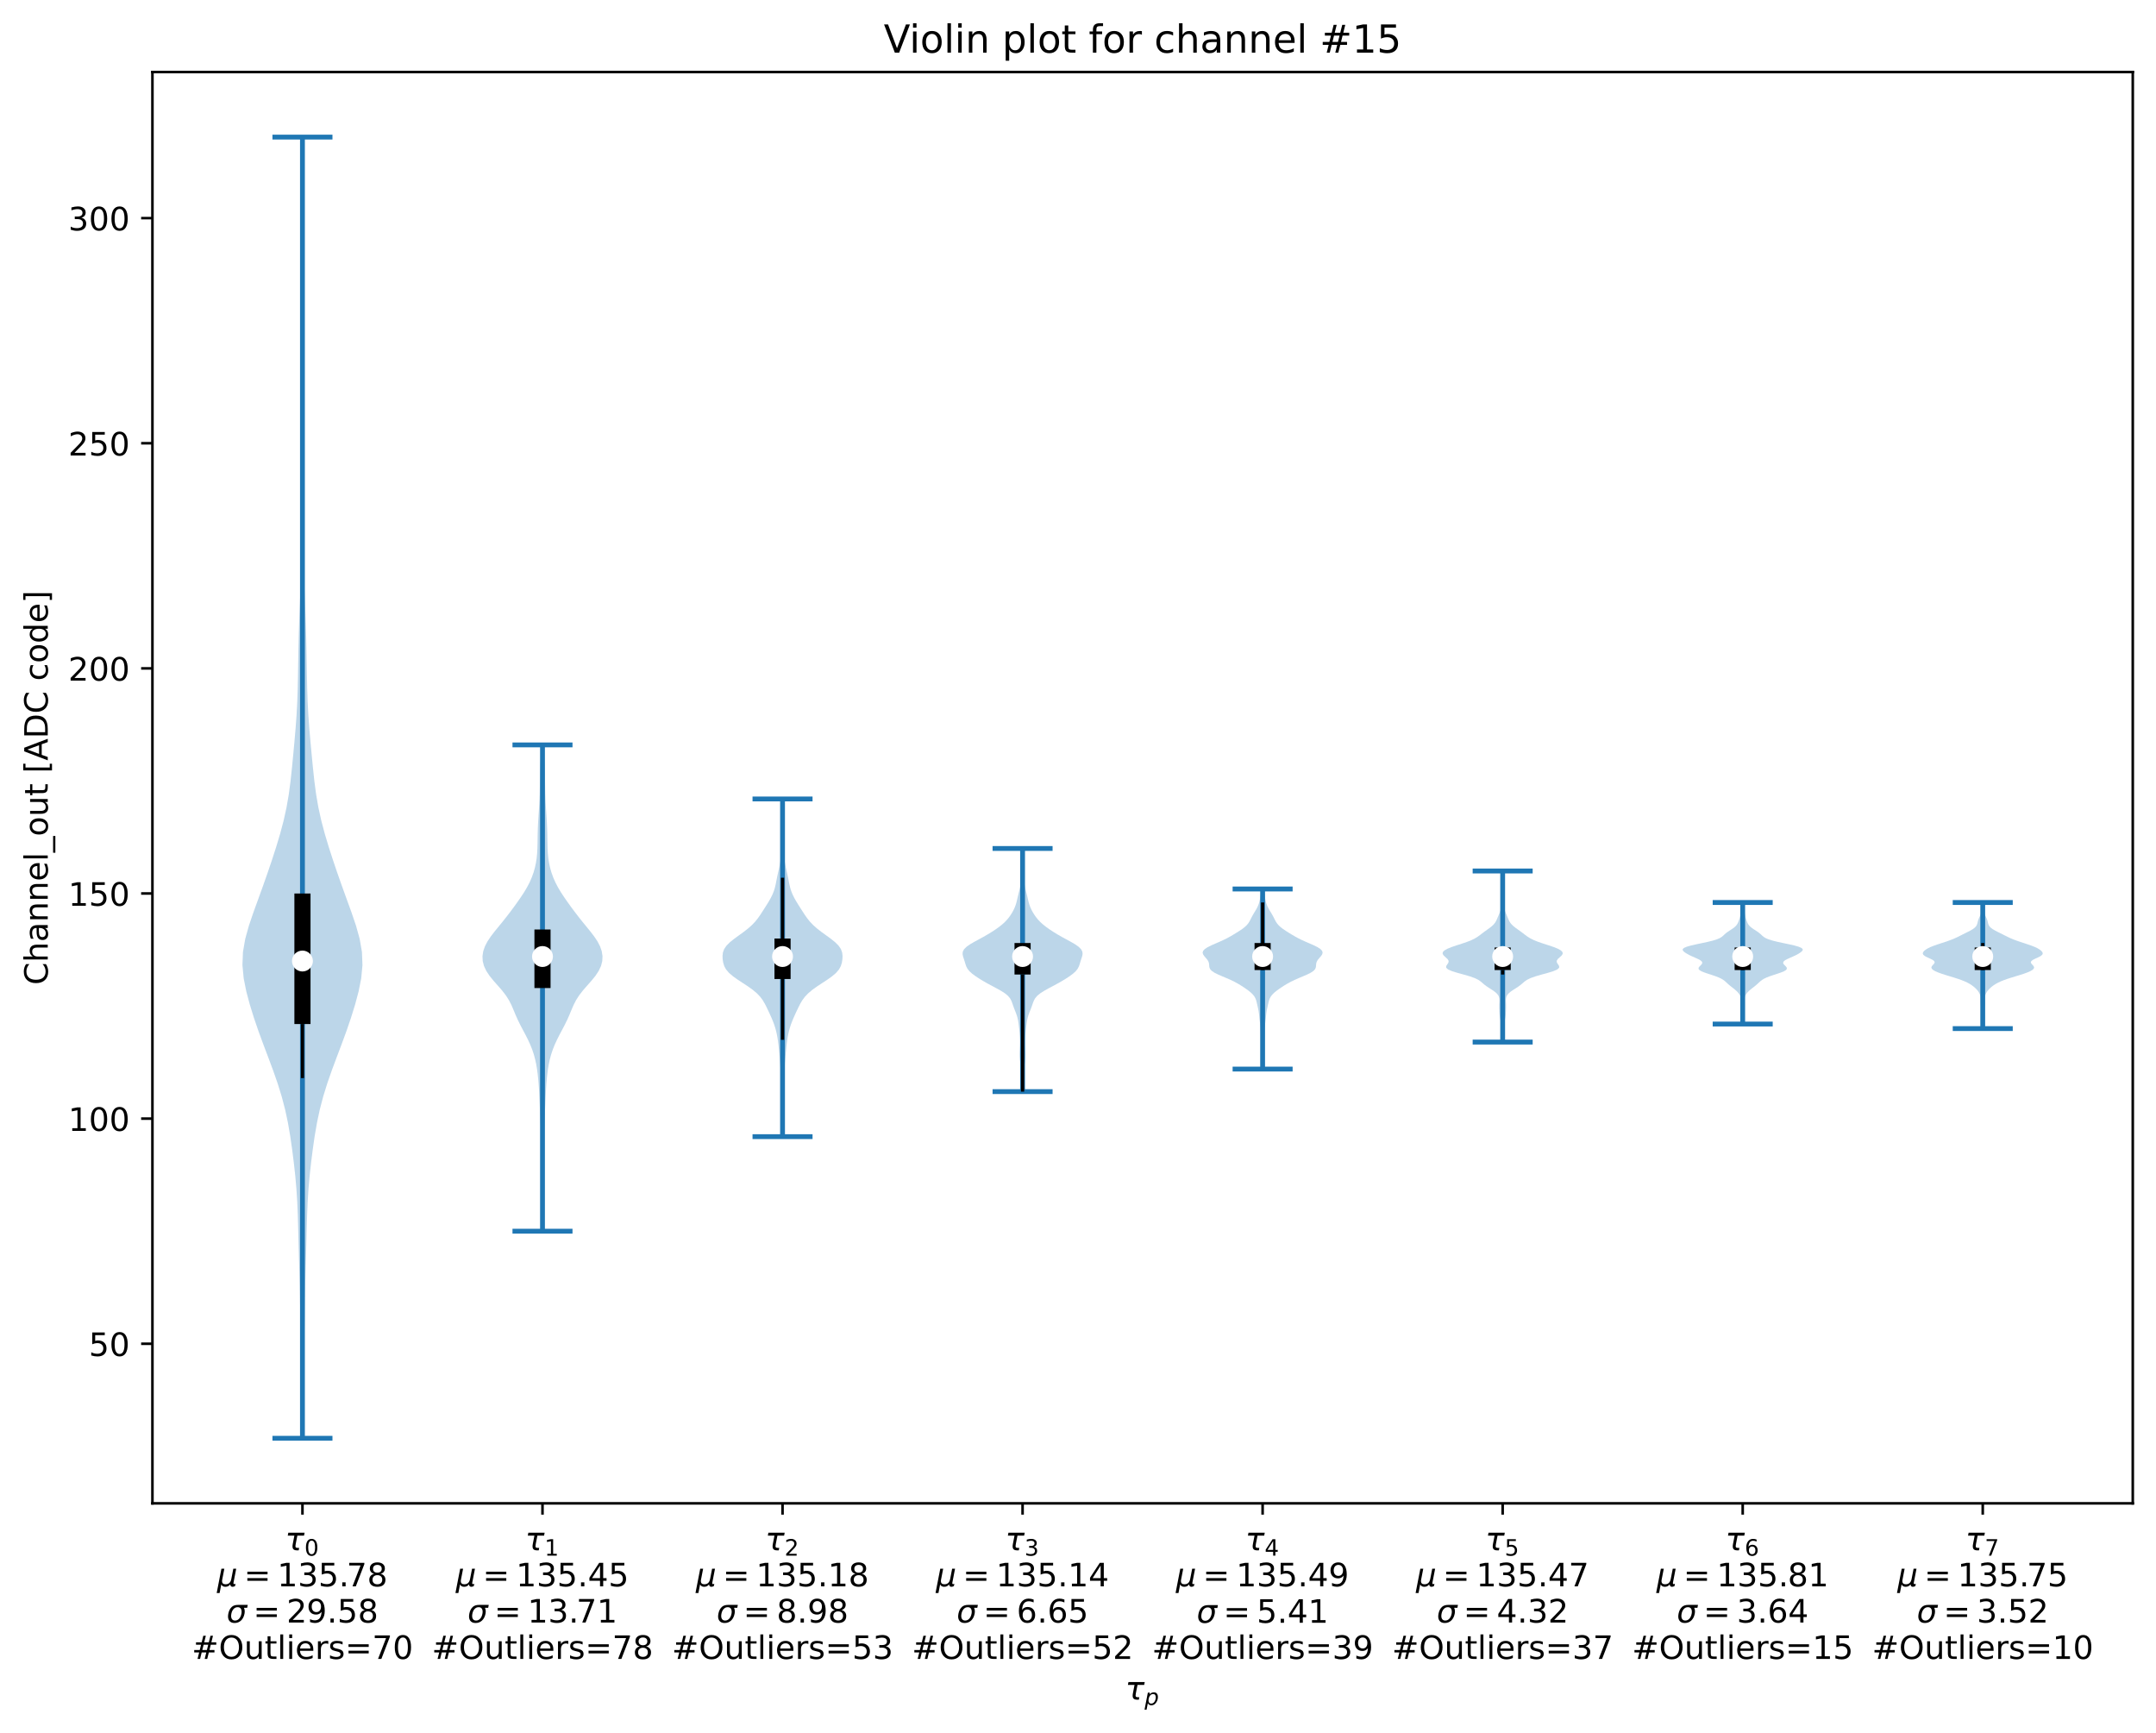 <?xml version="1.0" encoding="utf-8" standalone="no"?>
<!DOCTYPE svg PUBLIC "-//W3C//DTD SVG 1.1//EN"
  "http://www.w3.org/Graphics/SVG/1.1/DTD/svg11.dtd">
<!-- Created with matplotlib (https://matplotlib.org/) -->
<svg height="537.008pt" version="1.1" viewBox="0 0 668.244 537.008" width="668.244pt" xmlns="http://www.w3.org/2000/svg" xmlns:xlink="http://www.w3.org/1999/xlink">
 <defs>
  <style type="text/css">*{stroke-linecap:butt;stroke-linejoin:round;}</style>
 </defs>
 <g id="figure_1">
  <g id="patch_1">
   <path d="M 0 537.008 
L 668.244 537.008 
L 668.244 0 
L 0 0 
z
" style="fill:#ffffff;"/>
  </g>
  <g id="axes_1">
   <g id="patch_2">
    <path d="M 47.244 465.838 
L 661.044 465.838 
L 661.044 22.318 
L 47.244 22.318 
z
" style="fill:#ffffff;"/>
   </g>
   <g id="PolyCollection_1">
    <path clip-path="url(#pa93070b4ba)" d="M 93.94 445.678 
L 93.547 445.678 
L 93.517 441.605 
L 93.498 437.533 
L 93.48 433.46 
L 93.448 429.387 
L 93.391 425.314 
L 93.311 421.242 
L 93.223 417.169 
L 93.145 413.096 
L 93.082 409.024 
L 93.026 404.951 
L 92.958 400.878 
L 92.866 396.805 
L 92.751 392.733 
L 92.63 388.66 
L 92.517 384.587 
L 92.414 380.514 
L 92.297 376.442 
L 92.125 372.369 
L 91.864 368.296 
L 91.503 364.224 
L 91.053 360.151 
L 90.537 356.078 
L 89.948 352.005 
L 89.248 347.933 
L 88.382 343.86 
L 87.315 339.787 
L 86.053 335.714 
L 84.633 331.642 
L 83.115 327.569 
L 81.573 323.496 
L 80.081 319.424 
L 78.688 315.351 
L 77.426 311.278 
L 76.337 307.205 
L 75.526 303.133 
L 75.144 299.06 
L 75.305 294.987 
L 76.011 290.914 
L 77.144 286.842 
L 78.526 282.769 
L 80.003 278.696 
L 81.478 274.624 
L 82.913 270.551 
L 84.295 266.478 
L 85.612 262.405 
L 86.833 258.333 
L 87.912 254.26 
L 88.808 250.187 
L 89.512 246.114 
L 90.051 242.042 
L 90.488 237.969 
L 90.881 233.896 
L 91.26 229.824 
L 91.613 225.751 
L 91.911 221.678 
L 92.129 217.605 
L 92.269 213.533 
L 92.355 209.46 
L 92.421 205.387 
L 92.493 201.314 
L 92.587 197.242 
L 92.709 193.169 
L 92.858 189.096 
L 93.026 185.024 
L 93.198 180.951 
L 93.353 176.878 
L 93.471 172.805 
L 93.547 168.733 
L 93.585 164.66 
L 93.596 160.587 
L 93.59 156.514 
L 93.58 152.442 
L 93.569 148.369 
L 93.56 144.296 
L 93.552 140.224 
L 93.543 136.151 
L 93.537 132.078 
L 93.541 128.005 
L 93.559 123.933 
L 93.592 119.86 
L 93.632 115.787 
L 93.672 111.714 
L 93.703 107.642 
L 93.724 103.569 
L 93.735 99.496 
L 93.741 95.424 
L 93.743 91.351 
L 93.743 87.278 
L 93.744 83.205 
L 93.744 79.133 
L 93.743 75.06 
L 93.742 70.987 
L 93.74 66.914 
L 93.736 62.842 
L 93.727 58.769 
L 93.716 54.696 
L 93.702 50.624 
L 93.692 46.551 
L 93.688 42.478 
L 93.8 42.478 
L 93.8 42.478 
L 93.796 46.551 
L 93.785 50.624 
L 93.772 54.696 
L 93.76 58.769 
L 93.752 62.842 
L 93.747 66.914 
L 93.745 70.987 
L 93.744 75.06 
L 93.744 79.133 
L 93.744 83.205 
L 93.744 87.278 
L 93.745 91.351 
L 93.747 95.424 
L 93.752 99.496 
L 93.764 103.569 
L 93.784 107.642 
L 93.815 111.714 
L 93.855 115.787 
L 93.896 119.86 
L 93.929 123.933 
L 93.947 128.005 
L 93.95 132.078 
L 93.944 136.151 
L 93.935 140.224 
L 93.927 144.296 
L 93.918 148.369 
L 93.908 152.442 
L 93.897 156.514 
L 93.892 160.587 
L 93.902 164.66 
L 93.94 168.733 
L 94.016 172.805 
L 94.135 176.878 
L 94.289 180.951 
L 94.461 185.024 
L 94.63 189.096 
L 94.779 193.169 
L 94.9 197.242 
L 94.994 201.314 
L 95.067 205.387 
L 95.133 209.46 
L 95.219 213.533 
L 95.358 217.605 
L 95.576 221.678 
L 95.874 225.751 
L 96.228 229.824 
L 96.606 233.896 
L 96.999 237.969 
L 97.436 242.042 
L 97.976 246.114 
L 98.679 250.187 
L 99.576 254.26 
L 100.655 258.333 
L 101.876 262.405 
L 103.192 266.478 
L 104.575 270.551 
L 106.01 274.624 
L 107.485 278.696 
L 108.961 282.769 
L 110.344 286.842 
L 111.476 290.914 
L 112.183 294.987 
L 112.344 299.06 
L 111.961 303.133 
L 111.151 307.205 
L 110.062 311.278 
L 108.799 315.351 
L 107.407 319.424 
L 105.914 323.496 
L 104.372 327.569 
L 102.855 331.642 
L 101.434 335.714 
L 100.172 339.787 
L 99.106 343.86 
L 98.239 347.933 
L 97.539 352.005 
L 96.951 356.078 
L 96.434 360.151 
L 95.985 364.224 
L 95.623 368.296 
L 95.362 372.369 
L 95.191 376.442 
L 95.073 380.514 
L 94.97 384.587 
L 94.858 388.66 
L 94.736 392.733 
L 94.622 396.805 
L 94.529 400.878 
L 94.462 404.951 
L 94.405 409.024 
L 94.343 413.096 
L 94.264 417.169 
L 94.176 421.242 
L 94.096 425.314 
L 94.039 429.387 
L 94.007 433.46 
L 93.99 437.533 
L 93.971 441.605 
L 93.94 445.678 
z
" style="fill:#1f77b4;fill-opacity:0.3;"/>
   </g>
   <g id="PolyCollection_2">
    <path clip-path="url(#pa93070b4ba)" d="M 168.221 381.501 
L 168.067 381.501 
L 168.058 379.979 
L 168.052 378.457 
L 168.047 376.935 
L 168.042 375.413 
L 168.034 373.891 
L 168.02 372.369 
L 167.997 370.847 
L 167.962 369.325 
L 167.917 367.803 
L 167.863 366.281 
L 167.81 364.759 
L 167.765 363.237 
L 167.737 361.715 
L 167.727 360.193 
L 167.73 358.671 
L 167.738 357.149 
L 167.741 355.627 
L 167.731 354.105 
L 167.706 352.583 
L 167.667 351.061 
L 167.615 349.539 
L 167.552 348.017 
L 167.482 346.495 
L 167.408 344.973 
L 167.336 343.451 
L 167.267 341.929 
L 167.2 340.407 
L 167.129 338.885 
L 167.044 337.363 
L 166.939 335.841 
L 166.809 334.319 
L 166.648 332.797 
L 166.446 331.275 
L 166.191 329.753 
L 165.864 328.231 
L 165.451 326.709 
L 164.94 325.187 
L 164.331 323.665 
L 163.631 322.143 
L 162.861 320.621 
L 162.052 319.099 
L 161.251 317.577 
L 160.501 316.055 
L 159.823 314.533 
L 159.194 313.012 
L 158.54 311.49 
L 157.767 309.968 
L 156.799 308.446 
L 155.622 306.924 
L 154.299 305.402 
L 152.952 303.88 
L 151.719 302.358 
L 150.713 300.836 
L 150.004 299.314 
L 149.615 297.792 
L 149.544 296.27 
L 149.779 294.748 
L 150.306 293.226 
L 151.1 291.704 
L 152.115 290.182 
L 153.282 288.66 
L 154.523 287.138 
L 155.769 285.616 
L 156.98 284.094 
L 158.146 282.572 
L 159.275 281.05 
L 160.374 279.528 
L 161.435 278.006 
L 162.435 276.484 
L 163.343 274.962 
L 164.137 273.44 
L 164.807 271.918 
L 165.356 270.396 
L 165.791 268.874 
L 166.119 267.352 
L 166.348 265.83 
L 166.492 264.308 
L 166.569 262.786 
L 166.607 261.264 
L 166.629 259.742 
L 166.656 258.22 
L 166.7 256.698 
L 166.766 255.176 
L 166.852 253.654 
L 166.951 252.132 
L 167.054 250.61 
L 167.149 249.088 
L 167.226 247.566 
L 167.281 246.044 
L 167.317 244.522 
L 167.341 243 
L 167.365 241.478 
L 167.397 239.956 
L 167.444 238.434 
L 167.507 236.912 
L 167.583 235.39 
L 167.668 233.868 
L 167.756 232.346 
L 167.841 230.824 
L 168.447 230.824 
L 168.447 230.824 
L 168.532 232.346 
L 168.619 233.868 
L 168.704 235.39 
L 168.781 236.912 
L 168.844 238.434 
L 168.891 239.956 
L 168.923 241.478 
L 168.946 243 
L 168.971 244.522 
L 169.007 246.044 
L 169.062 247.566 
L 169.139 249.088 
L 169.233 250.61 
L 169.336 252.132 
L 169.436 253.654 
L 169.522 255.176 
L 169.587 256.698 
L 169.631 258.22 
L 169.658 259.742 
L 169.681 261.264 
L 169.718 262.786 
L 169.796 264.308 
L 169.939 265.83 
L 170.169 267.352 
L 170.496 268.874 
L 170.931 270.396 
L 171.48 271.918 
L 172.151 273.44 
L 172.944 274.962 
L 173.853 276.484 
L 174.852 278.006 
L 175.914 279.528 
L 177.013 281.05 
L 178.142 282.572 
L 179.308 284.094 
L 180.518 285.616 
L 181.764 287.138 
L 183.005 288.66 
L 184.173 290.182 
L 185.188 291.704 
L 185.981 293.226 
L 186.508 294.748 
L 186.744 296.27 
L 186.673 297.792 
L 186.284 299.314 
L 185.575 300.836 
L 184.569 302.358 
L 183.335 303.88 
L 181.988 305.402 
L 180.665 306.924 
L 179.488 308.446 
L 178.52 309.968 
L 177.747 311.49 
L 177.094 313.012 
L 176.464 314.533 
L 175.787 316.055 
L 175.037 317.577 
L 174.235 319.099 
L 173.427 320.621 
L 172.656 322.143 
L 171.956 323.665 
L 171.347 325.187 
L 170.837 326.709 
L 170.423 328.231 
L 170.096 329.753 
L 169.841 331.275 
L 169.64 332.797 
L 169.479 334.319 
L 169.348 335.841 
L 169.243 337.363 
L 169.159 338.885 
L 169.087 340.407 
L 169.02 341.929 
L 168.952 343.451 
L 168.879 344.973 
L 168.806 346.495 
L 168.735 348.017 
L 168.672 349.539 
L 168.62 351.061 
L 168.581 352.583 
L 168.556 354.105 
L 168.547 355.627 
L 168.549 357.149 
L 168.557 358.671 
L 168.561 360.193 
L 168.551 361.715 
L 168.522 363.237 
L 168.478 364.759 
L 168.424 366.281 
L 168.371 367.803 
L 168.325 369.325 
L 168.291 370.847 
L 168.268 372.369 
L 168.254 373.891 
L 168.246 375.413 
L 168.241 376.935 
L 168.236 378.457 
L 168.23 379.979 
L 168.221 381.501 
z
" style="fill:#1f77b4;fill-opacity:0.3;"/>
   </g>
   <g id="PolyCollection_3">
    <path clip-path="url(#pa93070b4ba)" d="M 242.824 352.203 
L 242.263 352.203 
L 242.224 351.146 
L 242.205 350.089 
L 242.205 349.032 
L 242.217 347.975 
L 242.234 346.918 
L 242.245 345.861 
L 242.247 344.804 
L 242.236 343.747 
L 242.213 342.69 
L 242.177 341.633 
L 242.134 340.576 
L 242.087 339.519 
L 242.043 338.463 
L 242.007 337.406 
L 241.981 336.349 
L 241.965 335.292 
L 241.959 334.235 
L 241.953 333.178 
L 241.939 332.121 
L 241.906 331.064 
L 241.85 330.007 
L 241.774 328.95 
L 241.685 327.893 
L 241.588 326.836 
L 241.487 325.779 
L 241.38 324.722 
L 241.264 323.665 
L 241.132 322.608 
L 240.975 321.552 
L 240.781 320.495 
L 240.54 319.438 
L 240.246 318.381 
L 239.895 317.324 
L 239.492 316.267 
L 239.045 315.21 
L 238.567 314.153 
L 238.074 313.096 
L 237.568 312.039 
L 237.028 310.982 
L 236.403 309.925 
L 235.618 308.868 
L 234.612 307.811 
L 233.36 306.754 
L 231.893 305.698 
L 230.292 304.641 
L 228.678 303.584 
L 227.19 302.527 
L 225.955 301.47 
L 225.052 300.413 
L 224.477 299.356 
L 224.152 298.299 
L 223.987 297.242 
L 223.944 296.185 
L 224.069 295.128 
L 224.458 294.071 
L 225.185 293.014 
L 226.247 291.957 
L 227.566 290.9 
L 229.017 289.843 
L 230.473 288.787 
L 231.831 287.73 
L 233.026 286.673 
L 234.036 285.616 
L 234.886 284.559 
L 235.628 283.502 
L 236.319 282.445 
L 236.996 281.388 
L 237.668 280.331 
L 238.317 279.274 
L 238.916 278.217 
L 239.435 277.16 
L 239.856 276.103 
L 240.18 275.046 
L 240.428 273.989 
L 240.636 272.932 
L 240.843 271.876 
L 241.066 270.819 
L 241.303 269.762 
L 241.536 268.705 
L 241.747 267.648 
L 241.928 266.591 
L 242.077 265.534 
L 242.199 264.477 
L 242.299 263.42 
L 242.378 262.363 
L 242.435 261.306 
L 242.473 260.249 
L 242.492 259.192 
L 242.497 258.135 
L 242.493 257.078 
L 242.486 256.022 
L 242.48 254.965 
L 242.477 253.908 
L 242.478 252.851 
L 242.479 251.794 
L 242.479 250.737 
L 242.478 249.68 
L 242.477 248.623 
L 242.479 247.566 
L 242.608 247.566 
L 242.608 247.566 
L 242.61 248.623 
L 242.609 249.68 
L 242.608 250.737 
L 242.608 251.794 
L 242.61 252.851 
L 242.61 253.908 
L 242.607 254.965 
L 242.601 256.022 
L 242.594 257.078 
L 242.59 258.135 
L 242.596 259.192 
L 242.615 260.249 
L 242.652 261.306 
L 242.71 262.363 
L 242.789 263.42 
L 242.888 264.477 
L 243.011 265.534 
L 243.16 266.591 
L 243.34 267.648 
L 243.552 268.705 
L 243.785 269.762 
L 244.022 270.819 
L 244.245 271.876 
L 244.451 272.932 
L 244.66 273.989 
L 244.908 275.046 
L 245.231 276.103 
L 245.652 277.16 
L 246.172 278.217 
L 246.77 279.274 
L 247.42 280.331 
L 248.091 281.388 
L 248.768 282.445 
L 249.459 283.502 
L 250.201 284.559 
L 251.051 285.616 
L 252.062 286.673 
L 253.257 287.73 
L 254.615 288.787 
L 256.071 289.843 
L 257.522 290.9 
L 258.841 291.957 
L 259.903 293.014 
L 260.629 294.071 
L 261.018 295.128 
L 261.144 296.185 
L 261.101 297.242 
L 260.935 298.299 
L 260.611 299.356 
L 260.036 300.413 
L 259.133 301.47 
L 257.898 302.527 
L 256.409 303.584 
L 254.795 304.641 
L 253.195 305.698 
L 251.728 306.754 
L 250.476 307.811 
L 249.469 308.868 
L 248.685 309.925 
L 248.059 310.982 
L 247.52 312.039 
L 247.014 313.096 
L 246.52 314.153 
L 246.043 315.21 
L 245.596 316.267 
L 245.192 317.324 
L 244.842 318.381 
L 244.548 319.438 
L 244.307 320.495 
L 244.113 321.552 
L 243.955 322.608 
L 243.823 323.665 
L 243.707 324.722 
L 243.601 325.779 
L 243.499 326.836 
L 243.402 327.893 
L 243.313 328.95 
L 243.238 330.007 
L 243.182 331.064 
L 243.149 332.121 
L 243.134 333.178 
L 243.129 334.235 
L 243.122 335.292 
L 243.107 336.349 
L 243.081 337.406 
L 243.044 338.463 
L 243 339.519 
L 242.954 340.576 
L 242.91 341.633 
L 242.875 342.69 
L 242.851 343.747 
L 242.84 344.804 
L 242.842 345.861 
L 242.854 346.918 
L 242.87 347.975 
L 242.883 349.032 
L 242.883 350.089 
L 242.864 351.146 
L 242.824 352.203 
z
" style="fill:#1f77b4;fill-opacity:0.3;"/>
   </g>
   <g id="PolyCollection_4">
    <path clip-path="url(#pa93070b4ba)" d="M 317.064 338.251 
L 316.824 338.251 
L 316.814 337.49 
L 316.811 336.729 
L 316.811 335.968 
L 316.808 335.207 
L 316.795 334.446 
L 316.767 333.685 
L 316.72 332.924 
L 316.652 332.163 
L 316.562 331.402 
L 316.456 330.641 
L 316.341 329.88 
L 316.23 329.119 
L 316.14 328.358 
L 316.082 327.597 
L 316.061 326.836 
L 316.071 326.075 
L 316.101 325.314 
L 316.137 324.553 
L 316.167 323.792 
L 316.181 323.031 
L 316.175 322.27 
L 316.147 321.509 
L 316.097 320.748 
L 316.029 319.987 
L 315.948 319.226 
L 315.859 318.465 
L 315.766 317.704 
L 315.665 316.943 
L 315.542 316.182 
L 315.379 315.421 
L 315.162 314.66 
L 314.892 313.899 
L 314.59 313.138 
L 314.29 312.377 
L 314.015 311.616 
L 313.758 310.855 
L 313.465 310.094 
L 313.046 309.333 
L 312.406 308.572 
L 311.489 307.811 
L 310.309 307.05 
L 308.946 306.289 
L 307.511 305.528 
L 306.101 304.767 
L 304.765 304.006 
L 303.513 303.245 
L 302.354 302.484 
L 301.325 301.723 
L 300.484 300.962 
L 299.874 300.201 
L 299.479 299.44 
L 299.219 298.679 
L 298.995 297.918 
L 298.748 297.157 
L 298.498 296.396 
L 298.344 295.635 
L 298.417 294.874 
L 298.823 294.113 
L 299.597 293.352 
L 300.691 292.591 
L 302 291.83 
L 303.4 291.07 
L 304.79 290.309 
L 306.117 289.548 
L 307.363 288.787 
L 308.525 288.026 
L 309.598 287.265 
L 310.565 286.504 
L 311.412 285.743 
L 312.137 284.982 
L 312.756 284.221 
L 313.29 283.46 
L 313.759 282.699 
L 314.17 281.938 
L 314.52 281.177 
L 314.807 280.416 
L 315.036 279.655 
L 315.226 278.894 
L 315.4 278.133 
L 315.579 277.372 
L 315.768 276.611 
L 315.961 275.85 
L 316.143 275.089 
L 316.302 274.328 
L 316.431 273.567 
L 316.533 272.806 
L 316.614 272.045 
L 316.679 271.284 
L 316.73 270.523 
L 316.767 269.762 
L 316.789 269.001 
L 316.797 268.24 
L 316.797 267.479 
L 316.794 266.718 
L 316.792 265.957 
L 316.796 265.196 
L 316.805 264.435 
L 316.819 263.674 
L 316.838 262.913 
L 317.05 262.913 
L 317.05 262.913 
L 317.068 263.674 
L 317.082 264.435 
L 317.092 265.196 
L 317.095 265.957 
L 317.094 266.718 
L 317.091 267.479 
L 317.09 268.24 
L 317.099 269.001 
L 317.121 269.762 
L 317.157 270.523 
L 317.208 271.284 
L 317.273 272.045 
L 317.354 272.806 
L 317.456 273.567 
L 317.586 274.328 
L 317.744 275.089 
L 317.926 275.85 
L 318.119 276.611 
L 318.309 277.372 
L 318.488 278.133 
L 318.662 278.894 
L 318.851 279.655 
L 319.08 280.416 
L 319.367 281.177 
L 319.717 281.938 
L 320.128 282.699 
L 320.597 283.46 
L 321.132 284.221 
L 321.75 284.982 
L 322.476 285.743 
L 323.323 286.504 
L 324.29 287.265 
L 325.362 288.026 
L 326.525 288.787 
L 327.771 289.548 
L 329.097 290.309 
L 330.488 291.07 
L 331.887 291.83 
L 333.196 292.591 
L 334.29 293.352 
L 335.064 294.113 
L 335.47 294.874 
L 335.544 295.635 
L 335.39 296.396 
L 335.14 297.157 
L 334.892 297.918 
L 334.668 298.679 
L 334.409 299.44 
L 334.013 300.201 
L 333.403 300.962 
L 332.563 301.723 
L 331.533 302.484 
L 330.375 303.245 
L 329.123 304.006 
L 327.787 304.767 
L 326.376 305.528 
L 324.942 306.289 
L 323.578 307.05 
L 322.398 307.811 
L 321.482 308.572 
L 320.842 309.333 
L 320.423 310.094 
L 320.13 310.855 
L 319.873 311.616 
L 319.598 312.377 
L 319.297 313.138 
L 318.996 313.899 
L 318.726 314.66 
L 318.509 315.421 
L 318.345 316.182 
L 318.222 316.943 
L 318.121 317.704 
L 318.028 318.465 
L 317.94 319.226 
L 317.858 319.987 
L 317.79 320.748 
L 317.74 321.509 
L 317.712 322.27 
L 317.706 323.031 
L 317.721 323.792 
L 317.751 324.553 
L 317.787 325.314 
L 317.817 326.075 
L 317.827 326.836 
L 317.805 327.597 
L 317.747 328.358 
L 317.657 329.119 
L 317.547 329.88 
L 317.432 330.641 
L 317.325 331.402 
L 317.236 332.163 
L 317.168 332.924 
L 317.121 333.685 
L 317.092 334.446 
L 317.08 335.207 
L 317.076 335.968 
L 317.077 336.729 
L 317.074 337.49 
L 317.064 338.251 
z
" style="fill:#1f77b4;fill-opacity:0.3;"/>
   </g>
   <g id="PolyCollection_5">
    <path clip-path="url(#pa93070b4ba)" d="M 391.485 331.275 
L 391.202 331.275 
L 391.195 330.712 
L 391.189 330.148 
L 391.18 329.584 
L 391.162 329.021 
L 391.133 328.457 
L 391.096 327.893 
L 391.056 327.329 
L 391.02 326.766 
L 390.993 326.202 
L 390.977 325.638 
L 390.967 325.075 
L 390.96 324.511 
L 390.949 323.947 
L 390.932 323.384 
L 390.906 322.82 
L 390.873 322.256 
L 390.839 321.692 
L 390.806 321.129 
L 390.778 320.565 
L 390.756 320.001 
L 390.735 319.438 
L 390.71 318.874 
L 390.674 318.31 
L 390.624 317.747 
L 390.56 317.183 
L 390.488 316.619 
L 390.417 316.055 
L 390.354 315.492 
L 390.297 314.928 
L 390.241 314.364 
L 390.174 313.801 
L 390.088 313.237 
L 389.978 312.673 
L 389.854 312.11 
L 389.725 311.546 
L 389.598 310.982 
L 389.467 310.418 
L 389.308 309.855 
L 389.085 309.291 
L 388.762 308.727 
L 388.315 308.164 
L 387.74 307.6 
L 387.055 307.036 
L 386.286 306.473 
L 385.46 305.909 
L 384.585 305.345 
L 383.646 304.781 
L 382.612 304.218 
L 381.452 303.654 
L 380.171 303.09 
L 378.825 302.527 
L 377.523 301.963 
L 376.399 301.399 
L 375.562 300.836 
L 375.056 300.272 
L 374.836 299.708 
L 374.779 299.144 
L 374.734 298.581 
L 374.578 298.017 
L 374.254 297.453 
L 373.793 296.89 
L 373.299 296.326 
L 372.905 295.762 
L 372.744 295.199 
L 372.907 294.635 
L 373.434 294.071 
L 374.299 293.508 
L 375.426 292.944 
L 376.702 292.38 
L 378.006 291.816 
L 379.247 291.253 
L 380.379 290.689 
L 381.407 290.125 
L 382.364 289.562 
L 383.283 288.998 
L 384.17 288.434 
L 385.003 287.871 
L 385.742 287.307 
L 386.357 286.743 
L 386.841 286.179 
L 387.215 285.616 
L 387.522 285.052 
L 387.804 284.488 
L 388.096 283.925 
L 388.411 283.361 
L 388.746 282.797 
L 389.089 282.234 
L 389.419 281.67 
L 389.718 281.106 
L 389.973 280.542 
L 390.181 279.979 
L 390.345 279.415 
L 390.475 278.851 
L 390.583 278.288 
L 390.68 277.724 
L 390.772 277.16 
L 390.862 276.597 
L 390.952 276.033 
L 391.037 275.469 
L 391.651 275.469 
L 391.651 275.469 
L 391.736 276.033 
L 391.825 276.597 
L 391.916 277.16 
L 392.008 277.724 
L 392.104 278.288 
L 392.212 278.851 
L 392.343 279.415 
L 392.507 279.979 
L 392.714 280.542 
L 392.97 281.106 
L 393.268 281.67 
L 393.598 282.234 
L 393.941 282.797 
L 394.277 283.361 
L 394.592 283.925 
L 394.883 284.488 
L 395.166 285.052 
L 395.472 285.616 
L 395.847 286.179 
L 396.33 286.743 
L 396.945 287.307 
L 397.685 287.871 
L 398.518 288.434 
L 399.405 288.998 
L 400.323 289.562 
L 401.28 290.125 
L 402.308 290.689 
L 403.44 291.253 
L 404.681 291.816 
L 405.986 292.38 
L 407.261 292.944 
L 408.388 293.508 
L 409.254 294.071 
L 409.78 294.635 
L 409.944 295.199 
L 409.782 295.762 
L 409.389 296.326 
L 408.894 296.89 
L 408.434 297.453 
L 408.11 298.017 
L 407.953 298.581 
L 407.909 299.144 
L 407.852 299.708 
L 407.631 300.272 
L 407.125 300.836 
L 406.289 301.399 
L 405.164 301.963 
L 403.862 302.527 
L 402.516 303.09 
L 401.235 303.654 
L 400.076 304.218 
L 399.041 304.781 
L 398.102 305.345 
L 397.227 305.909 
L 396.401 306.473 
L 395.633 307.036 
L 394.947 307.6 
L 394.373 308.164 
L 393.925 308.727 
L 393.602 309.291 
L 393.379 309.855 
L 393.22 310.418 
L 393.089 310.982 
L 392.963 311.546 
L 392.834 312.11 
L 392.709 312.673 
L 392.6 313.237 
L 392.513 313.801 
L 392.446 314.364 
L 392.39 314.928 
L 392.334 315.492 
L 392.27 316.055 
L 392.199 316.619 
L 392.128 317.183 
L 392.064 317.747 
L 392.013 318.31 
L 391.977 318.874 
L 391.953 319.438 
L 391.932 320.001 
L 391.909 320.565 
L 391.881 321.129 
L 391.849 321.692 
L 391.814 322.256 
L 391.782 322.82 
L 391.756 323.384 
L 391.738 323.947 
L 391.727 324.511 
L 391.72 325.075 
L 391.711 325.638 
L 391.694 326.202 
L 391.667 326.766 
L 391.631 327.329 
L 391.591 327.893 
L 391.554 328.457 
L 391.525 329.021 
L 391.507 329.584 
L 391.498 330.148 
L 391.493 330.712 
L 391.485 331.275 
z
" style="fill:#1f77b4;fill-opacity:0.3;"/>
   </g>
   <g id="PolyCollection_6">
    <path clip-path="url(#pa93070b4ba)" d="M 465.882 322.904 
L 465.606 322.904 
L 465.609 322.369 
L 465.621 321.833 
L 465.633 321.298 
L 465.633 320.762 
L 465.617 320.227 
L 465.586 319.691 
L 465.543 319.156 
L 465.492 318.62 
L 465.43 318.085 
L 465.355 317.549 
L 465.263 317.014 
L 465.154 316.478 
L 465.039 315.943 
L 464.932 315.407 
L 464.847 314.872 
L 464.789 314.336 
L 464.754 313.801 
L 464.731 313.265 
L 464.712 312.73 
L 464.697 312.194 
L 464.692 311.659 
L 464.703 311.123 
L 464.728 310.588 
L 464.75 310.052 
L 464.733 309.517 
L 464.631 308.981 
L 464.394 308.446 
L 463.984 307.91 
L 463.388 307.375 
L 462.635 306.839 
L 461.798 306.303 
L 460.971 305.768 
L 460.234 305.232 
L 459.598 304.697 
L 458.978 304.161 
L 458.209 303.626 
L 457.12 303.09 
L 455.624 302.555 
L 453.786 302.019 
L 451.831 301.484 
L 450.08 300.948 
L 448.829 300.413 
L 448.237 299.877 
L 448.243 299.342 
L 448.593 298.806 
L 448.939 298.271 
L 448.998 297.735 
L 448.679 297.2 
L 448.1 296.664 
L 447.506 296.129 
L 447.144 295.593 
L 447.177 295.058 
L 447.671 294.522 
L 448.617 293.987 
L 449.944 293.451 
L 451.523 292.916 
L 453.181 292.38 
L 454.743 291.845 
L 456.083 291.309 
L 457.165 290.774 
L 458.029 290.238 
L 458.764 289.703 
L 459.461 289.167 
L 460.179 288.632 
L 460.928 288.096 
L 461.673 287.56 
L 462.357 287.025 
L 462.927 286.489 
L 463.366 285.954 
L 463.691 285.418 
L 463.945 284.883 
L 464.171 284.347 
L 464.397 283.812 
L 464.627 283.276 
L 464.851 282.741 
L 465.051 282.205 
L 465.214 281.67 
L 465.331 281.134 
L 465.404 280.599 
L 465.439 280.063 
L 465.45 279.528 
L 465.453 278.992 
L 465.461 278.457 
L 465.482 277.921 
L 465.516 277.386 
L 465.554 276.85 
L 465.591 276.315 
L 465.622 275.779 
L 465.648 275.244 
L 465.671 274.708 
L 465.69 274.173 
L 465.706 273.637 
L 465.716 273.102 
L 465.719 272.566 
L 465.714 272.031 
L 465.703 271.495 
L 465.69 270.96 
L 465.68 270.424 
L 465.676 269.889 
L 465.811 269.889 
L 465.811 269.889 
L 465.807 270.424 
L 465.797 270.96 
L 465.784 271.495 
L 465.774 272.031 
L 465.769 272.566 
L 465.771 273.102 
L 465.781 273.637 
L 465.797 274.173 
L 465.817 274.708 
L 465.839 275.244 
L 465.865 275.779 
L 465.897 276.315 
L 465.933 276.85 
L 465.972 277.386 
L 466.005 277.921 
L 466.026 278.457 
L 466.035 278.992 
L 466.038 279.528 
L 466.049 280.063 
L 466.084 280.599 
L 466.156 281.134 
L 466.274 281.67 
L 466.436 282.205 
L 466.637 282.741 
L 466.861 283.276 
L 467.091 283.812 
L 467.317 284.347 
L 467.543 284.883 
L 467.797 285.418 
L 468.122 285.954 
L 468.56 286.489 
L 469.131 287.025 
L 469.814 287.56 
L 470.559 288.096 
L 471.308 288.632 
L 472.026 289.167 
L 472.723 289.703 
L 473.458 290.238 
L 474.323 290.774 
L 475.404 291.309 
L 476.745 291.845 
L 478.306 292.38 
L 479.964 292.916 
L 481.543 293.451 
L 482.871 293.987 
L 483.816 294.522 
L 484.311 295.058 
L 484.344 295.593 
L 483.982 296.129 
L 483.388 296.664 
L 482.809 297.2 
L 482.489 297.735 
L 482.549 298.271 
L 482.894 298.806 
L 483.244 299.342 
L 483.251 299.877 
L 482.658 300.413 
L 481.408 300.948 
L 479.656 301.484 
L 477.702 302.019 
L 475.864 302.555 
L 474.367 303.09 
L 473.278 303.626 
L 472.51 304.161 
L 471.889 304.697 
L 471.253 305.232 
L 470.516 305.768 
L 469.69 306.303 
L 468.853 306.839 
L 468.1 307.375 
L 467.504 307.91 
L 467.093 308.446 
L 466.857 308.981 
L 466.755 309.517 
L 466.738 310.052 
L 466.759 310.588 
L 466.785 311.123 
L 466.796 311.659 
L 466.791 312.194 
L 466.776 312.73 
L 466.757 313.265 
L 466.734 313.801 
L 466.698 314.336 
L 466.64 314.872 
L 466.555 315.407 
L 466.449 315.943 
L 466.334 316.478 
L 466.225 317.014 
L 466.132 317.549 
L 466.057 318.085 
L 465.996 318.62 
L 465.944 319.156 
L 465.901 319.691 
L 465.87 320.227 
L 465.854 320.762 
L 465.855 321.298 
L 465.866 321.833 
L 465.878 322.369 
L 465.882 322.904 
z
" style="fill:#1f77b4;fill-opacity:0.3;"/>
   </g>
   <g id="PolyCollection_7">
    <path clip-path="url(#pa93070b4ba)" d="M 540.301 317.324 
L 539.986 317.324 
L 539.972 316.943 
L 539.957 316.563 
L 539.938 316.182 
L 539.915 315.802 
L 539.889 315.421 
L 539.866 315.041 
L 539.853 314.66 
L 539.854 314.28 
L 539.867 313.899 
L 539.885 313.519 
L 539.898 313.138 
L 539.899 312.758 
L 539.884 312.377 
L 539.855 311.997 
L 539.818 311.616 
L 539.78 311.236 
L 539.747 310.855 
L 539.72 310.475 
L 539.695 310.094 
L 539.662 309.714 
L 539.605 309.333 
L 539.509 308.953 
L 539.364 308.572 
L 539.161 308.192 
L 538.898 307.811 
L 538.576 307.431 
L 538.198 307.05 
L 537.77 306.67 
L 537.304 306.289 
L 536.817 305.909 
L 536.333 305.528 
L 535.874 305.148 
L 535.447 304.767 
L 535.039 304.387 
L 534.612 304.006 
L 534.109 303.626 
L 533.474 303.245 
L 532.666 302.865 
L 531.681 302.484 
L 530.558 302.104 
L 529.38 301.723 
L 528.266 301.343 
L 527.345 300.962 
L 526.722 300.582 
L 526.448 300.201 
L 526.502 299.821 
L 526.792 299.44 
L 527.178 299.06 
L 527.501 298.679 
L 527.622 298.299 
L 527.453 297.918 
L 526.984 297.538 
L 526.273 297.157 
L 525.431 296.777 
L 524.566 296.396 
L 523.758 296.016 
L 523.037 295.635 
L 522.409 295.255 
L 521.897 294.874 
L 521.57 294.494 
L 521.544 294.113 
L 521.937 293.733 
L 522.818 293.352 
L 524.157 292.972 
L 525.829 292.591 
L 527.643 292.211 
L 529.396 291.83 
L 530.926 291.45 
L 532.14 291.07 
L 533.027 290.689 
L 533.647 290.309 
L 534.101 289.928 
L 534.501 289.548 
L 534.933 289.167 
L 535.437 288.787 
L 536.005 288.406 
L 536.596 288.026 
L 537.159 287.645 
L 537.651 287.265 
L 538.049 286.884 
L 538.354 286.504 
L 538.582 286.123 
L 538.758 285.743 
L 538.905 285.362 
L 539.038 284.982 
L 539.162 284.601 
L 539.274 284.221 
L 539.369 283.84 
L 539.445 283.46 
L 539.506 283.079 
L 539.562 282.699 
L 539.623 282.318 
L 539.693 281.938 
L 539.771 281.557 
L 539.848 281.177 
L 539.916 280.796 
L 539.971 280.416 
L 540.011 280.035 
L 540.04 279.655 
L 540.248 279.655 
L 540.248 279.655 
L 540.277 280.035 
L 540.317 280.416 
L 540.371 280.796 
L 540.44 281.177 
L 540.517 281.557 
L 540.594 281.938 
L 540.665 282.318 
L 540.726 282.699 
L 540.782 283.079 
L 540.843 283.46 
L 540.918 283.84 
L 541.013 284.221 
L 541.126 284.601 
L 541.25 284.982 
L 541.383 285.362 
L 541.53 285.743 
L 541.705 286.123 
L 541.933 286.504 
L 542.238 286.884 
L 542.637 287.265 
L 543.128 287.645 
L 543.691 288.026 
L 544.282 288.406 
L 544.851 288.787 
L 545.355 289.167 
L 545.787 289.548 
L 546.187 289.928 
L 546.641 290.309 
L 547.26 290.689 
L 548.148 291.07 
L 549.362 291.45 
L 550.891 291.83 
L 552.644 292.211 
L 554.458 292.591 
L 556.13 292.972 
L 557.47 293.352 
L 558.35 293.733 
L 558.744 294.113 
L 558.718 294.494 
L 558.391 294.874 
L 557.879 295.255 
L 557.251 295.635 
L 556.529 296.016 
L 555.721 296.396 
L 554.857 296.777 
L 554.014 297.157 
L 553.304 297.538 
L 552.834 297.918 
L 552.666 298.299 
L 552.786 298.679 
L 553.109 299.06 
L 553.495 299.44 
L 553.785 299.821 
L 553.839 300.201 
L 553.565 300.582 
L 552.942 300.962 
L 552.021 301.343 
L 550.908 301.723 
L 549.73 302.104 
L 548.606 302.484 
L 547.621 302.865 
L 546.814 303.245 
L 546.179 303.626 
L 545.676 304.006 
L 545.248 304.387 
L 544.84 304.767 
L 544.414 305.148 
L 543.954 305.528 
L 543.471 305.909 
L 542.984 306.289 
L 542.517 306.67 
L 542.089 307.05 
L 541.711 307.431 
L 541.389 307.811 
L 541.127 308.192 
L 540.924 308.572 
L 540.778 308.953 
L 540.683 309.333 
L 540.626 309.714 
L 540.592 310.094 
L 540.567 310.475 
L 540.541 310.855 
L 540.507 311.236 
L 540.469 311.616 
L 540.432 311.997 
L 540.403 312.377 
L 540.388 312.758 
L 540.389 313.138 
L 540.402 313.519 
L 540.42 313.899 
L 540.433 314.28 
L 540.434 314.66 
L 540.422 315.041 
L 540.399 315.421 
L 540.373 315.802 
L 540.349 316.182 
L 540.331 316.563 
L 540.316 316.943 
L 540.301 317.324 
z
" style="fill:#1f77b4;fill-opacity:0.3;"/>
   </g>
   <g id="PolyCollection_8">
    <path clip-path="url(#pa93070b4ba)" d="M 614.623 318.719 
L 614.464 318.719 
L 614.462 318.324 
L 614.464 317.93 
L 614.465 317.535 
L 614.465 317.141 
L 614.464 316.746 
L 614.462 316.351 
L 614.463 315.957 
L 614.467 315.562 
L 614.473 315.168 
L 614.477 314.773 
L 614.471 314.378 
L 614.447 313.984 
L 614.401 313.589 
L 614.331 313.195 
L 614.242 312.8 
L 614.144 312.406 
L 614.052 312.011 
L 613.978 311.616 
L 613.93 311.222 
L 613.907 310.827 
L 613.903 310.433 
L 613.908 310.038 
L 613.909 309.643 
L 613.892 309.249 
L 613.847 308.854 
L 613.763 308.46 
L 613.632 308.065 
L 613.447 307.67 
L 613.206 307.276 
L 612.909 306.881 
L 612.558 306.487 
L 612.153 306.092 
L 611.691 305.698 
L 611.164 305.303 
L 610.555 304.908 
L 609.843 304.514 
L 609.007 304.119 
L 608.032 303.725 
L 606.918 303.33 
L 605.692 302.935 
L 604.4 302.541 
L 603.107 302.146 
L 601.88 301.752 
L 600.779 301.357 
L 599.858 300.962 
L 599.166 300.568 
L 598.745 300.173 
L 598.622 299.779 
L 598.774 299.384 
L 599.112 298.989 
L 599.47 298.595 
L 599.651 298.2 
L 599.497 297.806 
L 598.969 297.411 
L 598.167 297.017 
L 597.293 296.622 
L 596.556 296.227 
L 596.095 295.833 
L 595.944 295.438 
L 596.062 295.044 
L 596.385 294.649 
L 596.874 294.254 
L 597.521 293.86 
L 598.337 293.465 
L 599.32 293.071 
L 600.439 292.676 
L 601.638 292.281 
L 602.845 291.887 
L 603.995 291.492 
L 605.046 291.098 
L 605.982 290.703 
L 606.824 290.309 
L 607.613 289.914 
L 608.391 289.519 
L 609.182 289.125 
L 609.976 288.73 
L 610.734 288.336 
L 611.409 287.941 
L 611.958 287.546 
L 612.364 287.152 
L 612.637 286.757 
L 612.807 286.363 
L 612.917 285.968 
L 613.008 285.573 
L 613.115 285.179 
L 613.254 284.784 
L 613.424 284.39 
L 613.612 283.995 
L 613.797 283.6 
L 613.964 283.206 
L 614.1 282.811 
L 614.204 282.417 
L 614.278 282.022 
L 614.326 281.628 
L 614.356 281.233 
L 614.376 280.838 
L 614.391 280.444 
L 614.406 280.049 
L 614.424 279.655 
L 614.663 279.655 
L 614.663 279.655 
L 614.681 280.049 
L 614.697 280.444 
L 614.712 280.838 
L 614.732 281.233 
L 614.762 281.628 
L 614.81 282.022 
L 614.883 282.417 
L 614.987 282.811 
L 615.124 283.206 
L 615.29 283.6 
L 615.476 283.995 
L 615.663 284.39 
L 615.833 284.784 
L 615.972 285.179 
L 616.079 285.573 
L 616.171 285.968 
L 616.28 286.363 
L 616.45 286.757 
L 616.724 287.152 
L 617.13 287.546 
L 617.679 287.941 
L 618.353 288.336 
L 619.112 288.73 
L 619.906 289.125 
L 620.697 289.519 
L 621.475 289.914 
L 622.263 290.309 
L 623.105 290.703 
L 624.042 291.098 
L 625.092 291.492 
L 626.243 291.887 
L 627.45 292.281 
L 628.648 292.676 
L 629.767 293.071 
L 630.75 293.465 
L 631.566 293.86 
L 632.214 294.254 
L 632.702 294.649 
L 633.026 295.044 
L 633.144 295.438 
L 632.993 295.833 
L 632.532 296.227 
L 631.795 296.622 
L 630.92 297.017 
L 630.118 297.411 
L 629.59 297.806 
L 629.437 298.2 
L 629.617 298.595 
L 629.975 298.989 
L 630.313 299.384 
L 630.466 299.779 
L 630.342 300.173 
L 629.922 300.568 
L 629.23 300.962 
L 628.309 301.357 
L 627.208 301.752 
L 625.98 302.146 
L 624.687 302.541 
L 623.396 302.935 
L 622.169 303.33 
L 621.056 303.725 
L 620.081 304.119 
L 619.245 304.514 
L 618.533 304.908 
L 617.924 305.303 
L 617.396 305.698 
L 616.934 306.092 
L 616.529 306.487 
L 616.178 306.881 
L 615.881 307.276 
L 615.64 307.67 
L 615.456 308.065 
L 615.324 308.46 
L 615.24 308.854 
L 615.195 309.249 
L 615.179 309.643 
L 615.179 310.038 
L 615.184 310.433 
L 615.18 310.827 
L 615.157 311.222 
L 615.109 311.616 
L 615.035 312.011 
L 614.943 312.406 
L 614.846 312.8 
L 614.757 313.195 
L 614.686 313.589 
L 614.64 313.984 
L 614.617 314.378 
L 614.611 314.773 
L 614.614 315.168 
L 614.62 315.562 
L 614.625 315.957 
L 614.626 316.351 
L 614.624 316.746 
L 614.622 317.141 
L 614.622 317.535 
L 614.624 317.93 
L 614.625 318.324 
L 614.623 318.719 
z
" style="fill:#1f77b4;fill-opacity:0.3;"/>
   </g>
   <g id="matplotlib.axis_1">
    <g id="xtick_1">
     <g id="line2d_1">
      <defs>
       <path d="M 0 0 
L 0 3.5 
" id="m4e7c762c04" style="stroke:#000000;stroke-width:0.8;"/>
      </defs>
      <g>
       <use style="stroke:#000000;stroke-width:0.8;" x="93.744" xlink:href="#m4e7c762c04" y="465.838"/>
      </g>
     </g>
     <g id="text_1">
      <!-- $\tau_0$ -->
      <g transform="translate(88.344 480.437)scale(0.1 -0.1)">
       <defs>
        <path d="M 32.859 9.969 
Q 34.188 7.625 39.453 7.625 
L 43.75 7.625 
L 42.281 0 
L 36.922 0 
Q 28.125 0 25 4.688 
Q 21.922 9.469 23.969 19.828 
L 29 45.703 
L 8.453 45.703 
L 10.203 54.688 
L 60.641 54.688 
L 58.891 45.703 
L 38.188 45.703 
L 33.016 19.281 
Q 31.641 12.203 32.859 9.969 
z
" id="DejaVuSans-Oblique-964"/>
        <path d="M 31.781 66.406 
Q 24.172 66.406 20.328 58.906 
Q 16.5 51.422 16.5 36.375 
Q 16.5 21.391 20.328 13.891 
Q 24.172 6.391 31.781 6.391 
Q 39.453 6.391 43.281 13.891 
Q 47.125 21.391 47.125 36.375 
Q 47.125 51.422 43.281 58.906 
Q 39.453 66.406 31.781 66.406 
z
M 31.781 74.219 
Q 44.047 74.219 50.516 64.516 
Q 56.984 54.828 56.984 36.375 
Q 56.984 17.969 50.516 8.266 
Q 44.047 -1.422 31.781 -1.422 
Q 19.531 -1.422 13.062 8.266 
Q 6.594 17.969 6.594 36.375 
Q 6.594 54.828 13.062 64.516 
Q 19.531 74.219 31.781 74.219 
z
" id="DejaVuSans-48"/>
       </defs>
       <use transform="translate(0 0.312)" xlink:href="#DejaVuSans-Oblique-964"/>
       <use transform="translate(60.205 -16.094)scale(0.7)" xlink:href="#DejaVuSans-48"/>
      </g>
      <!-- $\mu=135.78$ -->
      <g transform="translate(67.294 491.634)scale(0.1 -0.1)">
       <defs>
        <path d="M -1.312 -20.797 
L 13.375 54.688 
L 22.406 54.688 
L 15.766 20.656 
Q 15.578 19.625 15.422 18.359 
Q 15.281 17.094 15.281 15.828 
Q 15.281 11.281 18.141 8.828 
Q 21 6.391 26.312 6.391 
Q 33.547 6.391 37.984 10.484 
Q 42.438 14.594 44 22.797 
L 50.203 54.688 
L 59.188 54.688 
L 51.031 12.641 
Q 50.828 11.719 50.75 11.031 
Q 50.688 10.359 50.688 9.812 
Q 50.688 8.297 51.297 7.594 
Q 51.906 6.891 53.219 6.891 
Q 53.719 6.891 54.562 7.125 
Q 55.422 7.375 56.984 8.016 
L 55.609 0.781 
Q 53.469 -0.297 51.516 -0.859 
Q 49.562 -1.422 47.703 -1.422 
Q 44.484 -1.422 42.656 0.625 
Q 40.828 2.688 40.828 6.297 
Q 38.094 2.391 34.297 0.484 
Q 30.516 -1.422 25.391 -1.422 
Q 20.844 -1.422 17.453 0.672 
Q 14.062 2.781 12.984 6.203 
L 7.719 -20.797 
z
" id="DejaVuSans-Oblique-956"/>
        <path d="M 10.594 45.406 
L 73.188 45.406 
L 73.188 37.203 
L 10.594 37.203 
z
M 10.594 25.484 
L 73.188 25.484 
L 73.188 17.188 
L 10.594 17.188 
z
" id="DejaVuSans-61"/>
        <path d="M 12.406 8.297 
L 28.516 8.297 
L 28.516 63.922 
L 10.984 60.406 
L 10.984 69.391 
L 28.422 72.906 
L 38.281 72.906 
L 38.281 8.297 
L 54.391 8.297 
L 54.391 0 
L 12.406 0 
z
" id="DejaVuSans-49"/>
        <path d="M 40.578 39.312 
Q 47.656 37.797 51.625 33 
Q 55.609 28.219 55.609 21.188 
Q 55.609 10.406 48.188 4.484 
Q 40.766 -1.422 27.094 -1.422 
Q 22.516 -1.422 17.656 -0.516 
Q 12.797 0.391 7.625 2.203 
L 7.625 11.719 
Q 11.719 9.328 16.594 8.109 
Q 21.484 6.891 26.812 6.891 
Q 36.078 6.891 40.938 10.547 
Q 45.797 14.203 45.797 21.188 
Q 45.797 27.641 41.281 31.266 
Q 36.766 34.906 28.719 34.906 
L 20.219 34.906 
L 20.219 43.016 
L 29.109 43.016 
Q 36.375 43.016 40.234 45.922 
Q 44.094 48.828 44.094 54.297 
Q 44.094 59.906 40.109 62.906 
Q 36.141 65.922 28.719 65.922 
Q 24.656 65.922 20.016 65.031 
Q 15.375 64.156 9.812 62.312 
L 9.812 71.094 
Q 15.438 72.656 20.344 73.438 
Q 25.25 74.219 29.594 74.219 
Q 40.828 74.219 47.359 69.109 
Q 53.906 64.016 53.906 55.328 
Q 53.906 49.266 50.438 45.094 
Q 46.969 40.922 40.578 39.312 
z
" id="DejaVuSans-51"/>
        <path d="M 10.797 72.906 
L 49.516 72.906 
L 49.516 64.594 
L 19.828 64.594 
L 19.828 46.734 
Q 21.969 47.469 24.109 47.828 
Q 26.266 48.188 28.422 48.188 
Q 40.625 48.188 47.75 41.5 
Q 54.891 34.812 54.891 23.391 
Q 54.891 11.625 47.562 5.094 
Q 40.234 -1.422 26.906 -1.422 
Q 22.312 -1.422 17.547 -0.641 
Q 12.797 0.141 7.719 1.703 
L 7.719 11.625 
Q 12.109 9.234 16.797 8.062 
Q 21.484 6.891 26.703 6.891 
Q 35.156 6.891 40.078 11.328 
Q 45.016 15.766 45.016 23.391 
Q 45.016 31 40.078 35.438 
Q 35.156 39.891 26.703 39.891 
Q 22.75 39.891 18.812 39.016 
Q 14.891 38.141 10.797 36.281 
z
" id="DejaVuSans-53"/>
        <path d="M 10.688 12.406 
L 21 12.406 
L 21 0 
L 10.688 0 
z
" id="DejaVuSans-46"/>
        <path d="M 8.203 72.906 
L 55.078 72.906 
L 55.078 68.703 
L 28.609 0 
L 18.312 0 
L 43.219 64.594 
L 8.203 64.594 
z
" id="DejaVuSans-55"/>
        <path d="M 31.781 34.625 
Q 24.75 34.625 20.719 30.859 
Q 16.703 27.094 16.703 20.516 
Q 16.703 13.922 20.719 10.156 
Q 24.75 6.391 31.781 6.391 
Q 38.812 6.391 42.859 10.172 
Q 46.922 13.969 46.922 20.516 
Q 46.922 27.094 42.891 30.859 
Q 38.875 34.625 31.781 34.625 
z
M 21.922 38.812 
Q 15.578 40.375 12.031 44.719 
Q 8.5 49.078 8.5 55.328 
Q 8.5 64.062 14.719 69.141 
Q 20.953 74.219 31.781 74.219 
Q 42.672 74.219 48.875 69.141 
Q 55.078 64.062 55.078 55.328 
Q 55.078 49.078 51.531 44.719 
Q 48 40.375 41.703 38.812 
Q 48.828 37.156 52.797 32.312 
Q 56.781 27.484 56.781 20.516 
Q 56.781 9.906 50.312 4.234 
Q 43.844 -1.422 31.781 -1.422 
Q 19.734 -1.422 13.25 4.234 
Q 6.781 9.906 6.781 20.516 
Q 6.781 27.484 10.781 32.312 
Q 14.797 37.156 21.922 38.812 
z
M 18.312 54.391 
Q 18.312 48.734 21.844 45.562 
Q 25.391 42.391 31.781 42.391 
Q 38.141 42.391 41.719 45.562 
Q 45.312 48.734 45.312 54.391 
Q 45.312 60.062 41.719 63.234 
Q 38.141 66.406 31.781 66.406 
Q 25.391 66.406 21.844 63.234 
Q 18.312 60.062 18.312 54.391 
z
" id="DejaVuSans-56"/>
       </defs>
       <use transform="translate(0 0.781)" xlink:href="#DejaVuSans-Oblique-956"/>
       <use transform="translate(83.105 0.781)" xlink:href="#DejaVuSans-61"/>
       <use transform="translate(186.377 0.781)" xlink:href="#DejaVuSans-49"/>
       <use transform="translate(250 0.781)" xlink:href="#DejaVuSans-51"/>
       <use transform="translate(313.623 0.781)" xlink:href="#DejaVuSans-53"/>
       <use transform="translate(377.246 0.781)" xlink:href="#DejaVuSans-46"/>
       <use transform="translate(401.283 0.781)" xlink:href="#DejaVuSans-55"/>
       <use transform="translate(464.906 0.781)" xlink:href="#DejaVuSans-56"/>
      </g>
      <!-- $\sigma=29.58$ -->
      <g transform="translate(70.194 502.853)scale(0.1 -0.1)">
       <defs>
        <path d="M 34.672 47.562 
Q 27.25 47.562 22.219 42.188 
Q 16.891 36.578 15.141 27.297 
Q 13.188 17.484 16.312 11.812 
Q 19.391 6.203 26.656 6.203 
Q 33.844 6.203 39.109 11.859 
Q 44.438 17.531 46.344 27.297 
Q 48.047 36.234 45.016 42.188 
Q 42.188 47.562 34.672 47.562 
z
M 36.078 54.734 
L 65.922 54.688 
L 64.156 45.703 
L 54.109 45.703 
Q 57.906 38.094 55.859 27.297 
Q 53.219 13.875 45.062 6.25 
Q 36.859 -1.422 25.141 -1.422 
Q 13.375 -1.422 8.203 6.25 
Q 3.031 13.875 5.672 27.297 
Q 8.25 40.766 16.406 48.391 
Q 23.188 54.734 36.078 54.734 
z
" id="DejaVuSans-Oblique-963"/>
        <path d="M 19.188 8.297 
L 53.609 8.297 
L 53.609 0 
L 7.328 0 
L 7.328 8.297 
Q 12.938 14.109 22.625 23.891 
Q 32.328 33.688 34.812 36.531 
Q 39.547 41.844 41.422 45.531 
Q 43.312 49.219 43.312 52.781 
Q 43.312 58.594 39.234 62.25 
Q 35.156 65.922 28.609 65.922 
Q 23.969 65.922 18.812 64.312 
Q 13.672 62.703 7.812 59.422 
L 7.812 69.391 
Q 13.766 71.781 18.938 73 
Q 24.125 74.219 28.422 74.219 
Q 39.75 74.219 46.484 68.547 
Q 53.219 62.891 53.219 53.422 
Q 53.219 48.922 51.531 44.891 
Q 49.859 40.875 45.406 35.406 
Q 44.188 33.984 37.641 27.219 
Q 31.109 20.453 19.188 8.297 
z
" id="DejaVuSans-50"/>
        <path d="M 10.984 1.516 
L 10.984 10.5 
Q 14.703 8.734 18.5 7.812 
Q 22.312 6.891 25.984 6.891 
Q 35.75 6.891 40.891 13.453 
Q 46.047 20.016 46.781 33.406 
Q 43.953 29.203 39.594 26.953 
Q 35.25 24.703 29.984 24.703 
Q 19.047 24.703 12.672 31.312 
Q 6.297 37.938 6.297 49.422 
Q 6.297 60.641 12.938 67.422 
Q 19.578 74.219 30.609 74.219 
Q 43.266 74.219 49.922 64.516 
Q 56.594 54.828 56.594 36.375 
Q 56.594 19.141 48.406 8.859 
Q 40.234 -1.422 26.422 -1.422 
Q 22.703 -1.422 18.891 -0.688 
Q 15.094 0.047 10.984 1.516 
z
M 30.609 32.422 
Q 37.25 32.422 41.125 36.953 
Q 45.016 41.5 45.016 49.422 
Q 45.016 57.281 41.125 61.844 
Q 37.25 66.406 30.609 66.406 
Q 23.969 66.406 20.094 61.844 
Q 16.219 57.281 16.219 49.422 
Q 16.219 41.5 20.094 36.953 
Q 23.969 32.422 30.609 32.422 
z
" id="DejaVuSans-57"/>
       </defs>
       <use transform="translate(0 0.781)" xlink:href="#DejaVuSans-Oblique-963"/>
       <use transform="translate(82.861 0.781)" xlink:href="#DejaVuSans-61"/>
       <use transform="translate(186.133 0.781)" xlink:href="#DejaVuSans-50"/>
       <use transform="translate(248.006 0.781)" xlink:href="#DejaVuSans-57"/>
       <use transform="translate(311.629 0.781)" xlink:href="#DejaVuSans-46"/>
       <use transform="translate(343.416 0.781)" xlink:href="#DejaVuSans-53"/>
       <use transform="translate(407.039 0.781)" xlink:href="#DejaVuSans-56"/>
      </g>
      <!-- #Outliers=70 -->
      <g transform="translate(59.422 514.05)scale(0.1 -0.1)">
       <defs>
        <path d="M 51.125 44 
L 36.922 44 
L 32.812 27.688 
L 47.125 27.688 
z
M 43.797 71.781 
L 38.719 51.516 
L 52.984 51.516 
L 58.109 71.781 
L 65.922 71.781 
L 60.891 51.516 
L 76.125 51.516 
L 76.125 44 
L 58.984 44 
L 54.984 27.688 
L 70.516 27.688 
L 70.516 20.219 
L 53.078 20.219 
L 48 0 
L 40.188 0 
L 45.219 20.219 
L 30.906 20.219 
L 25.875 0 
L 18.016 0 
L 23.094 20.219 
L 7.719 20.219 
L 7.719 27.688 
L 24.906 27.688 
L 29 44 
L 13.281 44 
L 13.281 51.516 
L 30.906 51.516 
L 35.891 71.781 
z
" id="DejaVuSans-35"/>
        <path d="M 39.406 66.219 
Q 28.656 66.219 22.328 58.203 
Q 16.016 50.203 16.016 36.375 
Q 16.016 22.609 22.328 14.594 
Q 28.656 6.594 39.406 6.594 
Q 50.141 6.594 56.422 14.594 
Q 62.703 22.609 62.703 36.375 
Q 62.703 50.203 56.422 58.203 
Q 50.141 66.219 39.406 66.219 
z
M 39.406 74.219 
Q 54.734 74.219 63.906 63.938 
Q 73.094 53.656 73.094 36.375 
Q 73.094 19.141 63.906 8.859 
Q 54.734 -1.422 39.406 -1.422 
Q 24.031 -1.422 14.812 8.828 
Q 5.609 19.094 5.609 36.375 
Q 5.609 53.656 14.812 63.938 
Q 24.031 74.219 39.406 74.219 
z
" id="DejaVuSans-79"/>
        <path d="M 8.5 21.578 
L 8.5 54.688 
L 17.484 54.688 
L 17.484 21.922 
Q 17.484 14.156 20.5 10.266 
Q 23.531 6.391 29.594 6.391 
Q 36.859 6.391 41.078 11.031 
Q 45.312 15.672 45.312 23.688 
L 45.312 54.688 
L 54.297 54.688 
L 54.297 0 
L 45.312 0 
L 45.312 8.406 
Q 42.047 3.422 37.719 1 
Q 33.406 -1.422 27.688 -1.422 
Q 18.266 -1.422 13.375 4.438 
Q 8.5 10.297 8.5 21.578 
z
M 31.109 56 
z
" id="DejaVuSans-117"/>
        <path d="M 18.312 70.219 
L 18.312 54.688 
L 36.812 54.688 
L 36.812 47.703 
L 18.312 47.703 
L 18.312 18.016 
Q 18.312 11.328 20.141 9.422 
Q 21.969 7.516 27.594 7.516 
L 36.812 7.516 
L 36.812 0 
L 27.594 0 
Q 17.188 0 13.234 3.875 
Q 9.281 7.766 9.281 18.016 
L 9.281 47.703 
L 2.688 47.703 
L 2.688 54.688 
L 9.281 54.688 
L 9.281 70.219 
z
" id="DejaVuSans-116"/>
        <path d="M 9.422 75.984 
L 18.406 75.984 
L 18.406 0 
L 9.422 0 
z
" id="DejaVuSans-108"/>
        <path d="M 9.422 54.688 
L 18.406 54.688 
L 18.406 0 
L 9.422 0 
z
M 9.422 75.984 
L 18.406 75.984 
L 18.406 64.594 
L 9.422 64.594 
z
" id="DejaVuSans-105"/>
        <path d="M 56.203 29.594 
L 56.203 25.203 
L 14.891 25.203 
Q 15.484 15.922 20.484 11.062 
Q 25.484 6.203 34.422 6.203 
Q 39.594 6.203 44.453 7.469 
Q 49.312 8.734 54.109 11.281 
L 54.109 2.781 
Q 49.266 0.734 44.188 -0.344 
Q 39.109 -1.422 33.891 -1.422 
Q 20.797 -1.422 13.156 6.188 
Q 5.516 13.812 5.516 26.812 
Q 5.516 40.234 12.766 48.109 
Q 20.016 56 32.328 56 
Q 43.359 56 49.781 48.891 
Q 56.203 41.797 56.203 29.594 
z
M 47.219 32.234 
Q 47.125 39.594 43.094 43.984 
Q 39.062 48.391 32.422 48.391 
Q 24.906 48.391 20.391 44.141 
Q 15.875 39.891 15.188 32.172 
z
" id="DejaVuSans-101"/>
        <path d="M 41.109 46.297 
Q 39.594 47.172 37.812 47.578 
Q 36.031 48 33.891 48 
Q 26.266 48 22.188 43.047 
Q 18.109 38.094 18.109 28.812 
L 18.109 0 
L 9.078 0 
L 9.078 54.688 
L 18.109 54.688 
L 18.109 46.188 
Q 20.953 51.172 25.484 53.578 
Q 30.031 56 36.531 56 
Q 37.453 56 38.578 55.875 
Q 39.703 55.766 41.062 55.516 
z
" id="DejaVuSans-114"/>
        <path d="M 44.281 53.078 
L 44.281 44.578 
Q 40.484 46.531 36.375 47.5 
Q 32.281 48.484 27.875 48.484 
Q 21.188 48.484 17.844 46.438 
Q 14.5 44.391 14.5 40.281 
Q 14.5 37.156 16.891 35.375 
Q 19.281 33.594 26.516 31.984 
L 29.594 31.297 
Q 39.156 29.25 43.188 25.516 
Q 47.219 21.781 47.219 15.094 
Q 47.219 7.469 41.188 3.016 
Q 35.156 -1.422 24.609 -1.422 
Q 20.219 -1.422 15.453 -0.562 
Q 10.688 0.297 5.422 2 
L 5.422 11.281 
Q 10.406 8.688 15.234 7.391 
Q 20.062 6.109 24.812 6.109 
Q 31.156 6.109 34.562 8.281 
Q 37.984 10.453 37.984 14.406 
Q 37.984 18.062 35.516 20.016 
Q 33.062 21.969 24.703 23.781 
L 21.578 24.516 
Q 13.234 26.266 9.516 29.906 
Q 5.812 33.547 5.812 39.891 
Q 5.812 47.609 11.281 51.797 
Q 16.75 56 26.812 56 
Q 31.781 56 36.172 55.266 
Q 40.578 54.547 44.281 53.078 
z
" id="DejaVuSans-115"/>
       </defs>
       <use xlink:href="#DejaVuSans-35"/>
       <use x="83.789" xlink:href="#DejaVuSans-79"/>
       <use x="162.5" xlink:href="#DejaVuSans-117"/>
       <use x="225.879" xlink:href="#DejaVuSans-116"/>
       <use x="265.088" xlink:href="#DejaVuSans-108"/>
       <use x="292.871" xlink:href="#DejaVuSans-105"/>
       <use x="320.654" xlink:href="#DejaVuSans-101"/>
       <use x="382.178" xlink:href="#DejaVuSans-114"/>
       <use x="423.291" xlink:href="#DejaVuSans-115"/>
       <use x="475.391" xlink:href="#DejaVuSans-61"/>
       <use x="559.18" xlink:href="#DejaVuSans-55"/>
       <use x="622.803" xlink:href="#DejaVuSans-48"/>
      </g>
     </g>
    </g>
    <g id="xtick_2">
     <g id="line2d_2">
      <g>
       <use style="stroke:#000000;stroke-width:0.8;" x="168.144" xlink:href="#m4e7c762c04" y="465.838"/>
      </g>
     </g>
     <g id="text_2">
      <!-- $\tau_1$ -->
      <g transform="translate(162.744 480.437)scale(0.1 -0.1)">
       <use transform="translate(0 0.312)" xlink:href="#DejaVuSans-Oblique-964"/>
       <use transform="translate(60.205 -16.094)scale(0.7)" xlink:href="#DejaVuSans-49"/>
      </g>
      <!-- $\mu=135.45$ -->
      <g transform="translate(141.294 491.634)scale(0.1 -0.1)">
       <defs>
        <path d="M 37.797 64.312 
L 12.891 25.391 
L 37.797 25.391 
z
M 35.203 72.906 
L 47.609 72.906 
L 47.609 25.391 
L 58.016 25.391 
L 58.016 17.188 
L 47.609 17.188 
L 47.609 0 
L 37.797 0 
L 37.797 17.188 
L 4.891 17.188 
L 4.891 26.703 
z
" id="DejaVuSans-52"/>
       </defs>
       <use transform="translate(0 0.781)" xlink:href="#DejaVuSans-Oblique-956"/>
       <use transform="translate(83.105 0.781)" xlink:href="#DejaVuSans-61"/>
       <use transform="translate(186.377 0.781)" xlink:href="#DejaVuSans-49"/>
       <use transform="translate(250 0.781)" xlink:href="#DejaVuSans-51"/>
       <use transform="translate(313.623 0.781)" xlink:href="#DejaVuSans-53"/>
       <use transform="translate(377.246 0.781)" xlink:href="#DejaVuSans-46"/>
       <use transform="translate(409.033 0.781)" xlink:href="#DejaVuSans-52"/>
       <use transform="translate(472.656 0.781)" xlink:href="#DejaVuSans-53"/>
      </g>
      <!-- $\sigma=13.71$ -->
      <g transform="translate(144.894 502.853)scale(0.1 -0.1)">
       <use transform="translate(0 0.781)" xlink:href="#DejaVuSans-Oblique-963"/>
       <use transform="translate(82.861 0.781)" xlink:href="#DejaVuSans-61"/>
       <use transform="translate(186.133 0.781)" xlink:href="#DejaVuSans-49"/>
       <use transform="translate(249.756 0.781)" xlink:href="#DejaVuSans-51"/>
       <use transform="translate(313.379 0.781)" xlink:href="#DejaVuSans-46"/>
       <use transform="translate(337.416 0.781)" xlink:href="#DejaVuSans-55"/>
       <use transform="translate(401.039 0.781)" xlink:href="#DejaVuSans-49"/>
      </g>
      <!-- #Outliers=78 -->
      <g transform="translate(133.822 514.05)scale(0.1 -0.1)">
       <use xlink:href="#DejaVuSans-35"/>
       <use x="83.789" xlink:href="#DejaVuSans-79"/>
       <use x="162.5" xlink:href="#DejaVuSans-117"/>
       <use x="225.879" xlink:href="#DejaVuSans-116"/>
       <use x="265.088" xlink:href="#DejaVuSans-108"/>
       <use x="292.871" xlink:href="#DejaVuSans-105"/>
       <use x="320.654" xlink:href="#DejaVuSans-101"/>
       <use x="382.178" xlink:href="#DejaVuSans-114"/>
       <use x="423.291" xlink:href="#DejaVuSans-115"/>
       <use x="475.391" xlink:href="#DejaVuSans-61"/>
       <use x="559.18" xlink:href="#DejaVuSans-55"/>
       <use x="622.803" xlink:href="#DejaVuSans-56"/>
      </g>
     </g>
    </g>
    <g id="xtick_3">
     <g id="line2d_3">
      <g>
       <use style="stroke:#000000;stroke-width:0.8;" x="242.544" xlink:href="#m4e7c762c04" y="465.838"/>
      </g>
     </g>
     <g id="text_3">
      <!-- $\tau_2$ -->
      <g transform="translate(237.144 480.437)scale(0.1 -0.1)">
       <use transform="translate(0 0.312)" xlink:href="#DejaVuSans-Oblique-964"/>
       <use transform="translate(60.205 -16.094)scale(0.7)" xlink:href="#DejaVuSans-50"/>
      </g>
      <!-- $\mu=135.18$ -->
      <g transform="translate(215.694 491.634)scale(0.1 -0.1)">
       <use transform="translate(0 0.781)" xlink:href="#DejaVuSans-Oblique-956"/>
       <use transform="translate(83.105 0.781)" xlink:href="#DejaVuSans-61"/>
       <use transform="translate(186.377 0.781)" xlink:href="#DejaVuSans-49"/>
       <use transform="translate(250 0.781)" xlink:href="#DejaVuSans-51"/>
       <use transform="translate(313.623 0.781)" xlink:href="#DejaVuSans-53"/>
       <use transform="translate(377.246 0.781)" xlink:href="#DejaVuSans-46"/>
       <use transform="translate(409.033 0.781)" xlink:href="#DejaVuSans-49"/>
       <use transform="translate(472.656 0.781)" xlink:href="#DejaVuSans-56"/>
      </g>
      <!-- $\sigma=8.98$ -->
      <g transform="translate(222.094 502.853)scale(0.1 -0.1)">
       <use transform="translate(0 0.781)" xlink:href="#DejaVuSans-Oblique-963"/>
       <use transform="translate(82.861 0.781)" xlink:href="#DejaVuSans-61"/>
       <use transform="translate(186.133 0.781)" xlink:href="#DejaVuSans-56"/>
       <use transform="translate(249.756 0.781)" xlink:href="#DejaVuSans-46"/>
       <use transform="translate(281.543 0.781)" xlink:href="#DejaVuSans-57"/>
       <use transform="translate(345.166 0.781)" xlink:href="#DejaVuSans-56"/>
      </g>
      <!-- #Outliers=53 -->
      <g transform="translate(208.222 514.05)scale(0.1 -0.1)">
       <use xlink:href="#DejaVuSans-35"/>
       <use x="83.789" xlink:href="#DejaVuSans-79"/>
       <use x="162.5" xlink:href="#DejaVuSans-117"/>
       <use x="225.879" xlink:href="#DejaVuSans-116"/>
       <use x="265.088" xlink:href="#DejaVuSans-108"/>
       <use x="292.871" xlink:href="#DejaVuSans-105"/>
       <use x="320.654" xlink:href="#DejaVuSans-101"/>
       <use x="382.178" xlink:href="#DejaVuSans-114"/>
       <use x="423.291" xlink:href="#DejaVuSans-115"/>
       <use x="475.391" xlink:href="#DejaVuSans-61"/>
       <use x="559.18" xlink:href="#DejaVuSans-53"/>
       <use x="622.803" xlink:href="#DejaVuSans-51"/>
      </g>
     </g>
    </g>
    <g id="xtick_4">
     <g id="line2d_4">
      <g>
       <use style="stroke:#000000;stroke-width:0.8;" x="316.944" xlink:href="#m4e7c762c04" y="465.838"/>
      </g>
     </g>
     <g id="text_4">
      <!-- $\tau_3$ -->
      <g transform="translate(311.544 480.437)scale(0.1 -0.1)">
       <use transform="translate(0 0.312)" xlink:href="#DejaVuSans-Oblique-964"/>
       <use transform="translate(60.205 -16.094)scale(0.7)" xlink:href="#DejaVuSans-51"/>
      </g>
      <!-- $\mu=135.14$ -->
      <g transform="translate(290.094 491.634)scale(0.1 -0.1)">
       <use transform="translate(0 0.781)" xlink:href="#DejaVuSans-Oblique-956"/>
       <use transform="translate(83.105 0.781)" xlink:href="#DejaVuSans-61"/>
       <use transform="translate(186.377 0.781)" xlink:href="#DejaVuSans-49"/>
       <use transform="translate(250 0.781)" xlink:href="#DejaVuSans-51"/>
       <use transform="translate(313.623 0.781)" xlink:href="#DejaVuSans-53"/>
       <use transform="translate(377.246 0.781)" xlink:href="#DejaVuSans-46"/>
       <use transform="translate(409.033 0.781)" xlink:href="#DejaVuSans-49"/>
       <use transform="translate(472.656 0.781)" xlink:href="#DejaVuSans-52"/>
      </g>
      <!-- $\sigma=6.65$ -->
      <g transform="translate(296.494 502.853)scale(0.1 -0.1)">
       <defs>
        <path d="M 33.016 40.375 
Q 26.375 40.375 22.484 35.828 
Q 18.609 31.297 18.609 23.391 
Q 18.609 15.531 22.484 10.953 
Q 26.375 6.391 33.016 6.391 
Q 39.656 6.391 43.531 10.953 
Q 47.406 15.531 47.406 23.391 
Q 47.406 31.297 43.531 35.828 
Q 39.656 40.375 33.016 40.375 
z
M 52.594 71.297 
L 52.594 62.312 
Q 48.875 64.062 45.094 64.984 
Q 41.312 65.922 37.594 65.922 
Q 27.828 65.922 22.672 59.328 
Q 17.531 52.734 16.797 39.406 
Q 19.672 43.656 24.016 45.922 
Q 28.375 48.188 33.594 48.188 
Q 44.578 48.188 50.953 41.516 
Q 57.328 34.859 57.328 23.391 
Q 57.328 12.156 50.688 5.359 
Q 44.047 -1.422 33.016 -1.422 
Q 20.359 -1.422 13.672 8.266 
Q 6.984 17.969 6.984 36.375 
Q 6.984 53.656 15.188 63.938 
Q 23.391 74.219 37.203 74.219 
Q 40.922 74.219 44.703 73.484 
Q 48.484 72.75 52.594 71.297 
z
" id="DejaVuSans-54"/>
       </defs>
       <use transform="translate(0 0.781)" xlink:href="#DejaVuSans-Oblique-963"/>
       <use transform="translate(82.861 0.781)" xlink:href="#DejaVuSans-61"/>
       <use transform="translate(186.133 0.781)" xlink:href="#DejaVuSans-54"/>
       <use transform="translate(249.756 0.781)" xlink:href="#DejaVuSans-46"/>
       <use transform="translate(281.543 0.781)" xlink:href="#DejaVuSans-54"/>
       <use transform="translate(345.166 0.781)" xlink:href="#DejaVuSans-53"/>
      </g>
      <!-- #Outliers=52 -->
      <g transform="translate(282.622 514.05)scale(0.1 -0.1)">
       <use xlink:href="#DejaVuSans-35"/>
       <use x="83.789" xlink:href="#DejaVuSans-79"/>
       <use x="162.5" xlink:href="#DejaVuSans-117"/>
       <use x="225.879" xlink:href="#DejaVuSans-116"/>
       <use x="265.088" xlink:href="#DejaVuSans-108"/>
       <use x="292.871" xlink:href="#DejaVuSans-105"/>
       <use x="320.654" xlink:href="#DejaVuSans-101"/>
       <use x="382.178" xlink:href="#DejaVuSans-114"/>
       <use x="423.291" xlink:href="#DejaVuSans-115"/>
       <use x="475.391" xlink:href="#DejaVuSans-61"/>
       <use x="559.18" xlink:href="#DejaVuSans-53"/>
       <use x="622.803" xlink:href="#DejaVuSans-50"/>
      </g>
     </g>
    </g>
    <g id="xtick_5">
     <g id="line2d_5">
      <g>
       <use style="stroke:#000000;stroke-width:0.8;" x="391.344" xlink:href="#m4e7c762c04" y="465.838"/>
      </g>
     </g>
     <g id="text_5">
      <!-- $\tau_4$ -->
      <g transform="translate(385.944 480.437)scale(0.1 -0.1)">
       <use transform="translate(0 0.312)" xlink:href="#DejaVuSans-Oblique-964"/>
       <use transform="translate(60.205 -16.094)scale(0.7)" xlink:href="#DejaVuSans-52"/>
      </g>
      <!-- $\mu=135.49$ -->
      <g transform="translate(364.494 491.634)scale(0.1 -0.1)">
       <use transform="translate(0 0.781)" xlink:href="#DejaVuSans-Oblique-956"/>
       <use transform="translate(83.105 0.781)" xlink:href="#DejaVuSans-61"/>
       <use transform="translate(186.377 0.781)" xlink:href="#DejaVuSans-49"/>
       <use transform="translate(250 0.781)" xlink:href="#DejaVuSans-51"/>
       <use transform="translate(313.623 0.781)" xlink:href="#DejaVuSans-53"/>
       <use transform="translate(377.246 0.781)" xlink:href="#DejaVuSans-46"/>
       <use transform="translate(409.033 0.781)" xlink:href="#DejaVuSans-52"/>
       <use transform="translate(472.656 0.781)" xlink:href="#DejaVuSans-57"/>
      </g>
      <!-- $\sigma=5.41$ -->
      <g transform="translate(370.894 502.853)scale(0.1 -0.1)">
       <use transform="translate(0 0.094)" xlink:href="#DejaVuSans-Oblique-963"/>
       <use transform="translate(82.861 0.094)" xlink:href="#DejaVuSans-61"/>
       <use transform="translate(186.133 0.094)" xlink:href="#DejaVuSans-53"/>
       <use transform="translate(249.756 0.094)" xlink:href="#DejaVuSans-46"/>
       <use transform="translate(281.543 0.094)" xlink:href="#DejaVuSans-52"/>
       <use transform="translate(345.166 0.094)" xlink:href="#DejaVuSans-49"/>
      </g>
      <!-- #Outliers=39 -->
      <g transform="translate(357.022 514.05)scale(0.1 -0.1)">
       <use xlink:href="#DejaVuSans-35"/>
       <use x="83.789" xlink:href="#DejaVuSans-79"/>
       <use x="162.5" xlink:href="#DejaVuSans-117"/>
       <use x="225.879" xlink:href="#DejaVuSans-116"/>
       <use x="265.088" xlink:href="#DejaVuSans-108"/>
       <use x="292.871" xlink:href="#DejaVuSans-105"/>
       <use x="320.654" xlink:href="#DejaVuSans-101"/>
       <use x="382.178" xlink:href="#DejaVuSans-114"/>
       <use x="423.291" xlink:href="#DejaVuSans-115"/>
       <use x="475.391" xlink:href="#DejaVuSans-61"/>
       <use x="559.18" xlink:href="#DejaVuSans-51"/>
       <use x="622.803" xlink:href="#DejaVuSans-57"/>
      </g>
     </g>
    </g>
    <g id="xtick_6">
     <g id="line2d_6">
      <g>
       <use style="stroke:#000000;stroke-width:0.8;" x="465.744" xlink:href="#m4e7c762c04" y="465.838"/>
      </g>
     </g>
     <g id="text_6">
      <!-- $\tau_5$ -->
      <g transform="translate(460.344 480.437)scale(0.1 -0.1)">
       <use transform="translate(0 0.312)" xlink:href="#DejaVuSans-Oblique-964"/>
       <use transform="translate(60.205 -16.094)scale(0.7)" xlink:href="#DejaVuSans-53"/>
      </g>
      <!-- $\mu=135.47$ -->
      <g transform="translate(438.894 491.634)scale(0.1 -0.1)">
       <use transform="translate(0 0.781)" xlink:href="#DejaVuSans-Oblique-956"/>
       <use transform="translate(83.105 0.781)" xlink:href="#DejaVuSans-61"/>
       <use transform="translate(186.377 0.781)" xlink:href="#DejaVuSans-49"/>
       <use transform="translate(250 0.781)" xlink:href="#DejaVuSans-51"/>
       <use transform="translate(313.623 0.781)" xlink:href="#DejaVuSans-53"/>
       <use transform="translate(377.246 0.781)" xlink:href="#DejaVuSans-46"/>
       <use transform="translate(409.033 0.781)" xlink:href="#DejaVuSans-52"/>
       <use transform="translate(472.656 0.781)" xlink:href="#DejaVuSans-55"/>
      </g>
      <!-- $\sigma=4.32$ -->
      <g transform="translate(445.294 502.853)scale(0.1 -0.1)">
       <use transform="translate(0 0.781)" xlink:href="#DejaVuSans-Oblique-963"/>
       <use transform="translate(82.861 0.781)" xlink:href="#DejaVuSans-61"/>
       <use transform="translate(186.133 0.781)" xlink:href="#DejaVuSans-52"/>
       <use transform="translate(249.756 0.781)" xlink:href="#DejaVuSans-46"/>
       <use transform="translate(281.543 0.781)" xlink:href="#DejaVuSans-51"/>
       <use transform="translate(345.166 0.781)" xlink:href="#DejaVuSans-50"/>
      </g>
      <!-- #Outliers=37 -->
      <g transform="translate(431.422 514.05)scale(0.1 -0.1)">
       <use xlink:href="#DejaVuSans-35"/>
       <use x="83.789" xlink:href="#DejaVuSans-79"/>
       <use x="162.5" xlink:href="#DejaVuSans-117"/>
       <use x="225.879" xlink:href="#DejaVuSans-116"/>
       <use x="265.088" xlink:href="#DejaVuSans-108"/>
       <use x="292.871" xlink:href="#DejaVuSans-105"/>
       <use x="320.654" xlink:href="#DejaVuSans-101"/>
       <use x="382.178" xlink:href="#DejaVuSans-114"/>
       <use x="423.291" xlink:href="#DejaVuSans-115"/>
       <use x="475.391" xlink:href="#DejaVuSans-61"/>
       <use x="559.18" xlink:href="#DejaVuSans-51"/>
       <use x="622.803" xlink:href="#DejaVuSans-55"/>
      </g>
     </g>
    </g>
    <g id="xtick_7">
     <g id="line2d_7">
      <g>
       <use style="stroke:#000000;stroke-width:0.8;" x="540.144" xlink:href="#m4e7c762c04" y="465.838"/>
      </g>
     </g>
     <g id="text_7">
      <!-- $\tau_6$ -->
      <g transform="translate(534.744 480.437)scale(0.1 -0.1)">
       <use transform="translate(0 0.312)" xlink:href="#DejaVuSans-Oblique-964"/>
       <use transform="translate(60.205 -16.094)scale(0.7)" xlink:href="#DejaVuSans-54"/>
      </g>
      <!-- $\mu=135.81$ -->
      <g transform="translate(513.444 491.634)scale(0.1 -0.1)">
       <use transform="translate(0 0.781)" xlink:href="#DejaVuSans-Oblique-956"/>
       <use transform="translate(83.105 0.781)" xlink:href="#DejaVuSans-61"/>
       <use transform="translate(186.377 0.781)" xlink:href="#DejaVuSans-49"/>
       <use transform="translate(250 0.781)" xlink:href="#DejaVuSans-51"/>
       <use transform="translate(313.623 0.781)" xlink:href="#DejaVuSans-53"/>
       <use transform="translate(377.246 0.781)" xlink:href="#DejaVuSans-46"/>
       <use transform="translate(406.408 0.781)" xlink:href="#DejaVuSans-56"/>
       <use transform="translate(470.031 0.781)" xlink:href="#DejaVuSans-49"/>
      </g>
      <!-- $\sigma=3.64$ -->
      <g transform="translate(519.694 502.853)scale(0.1 -0.1)">
       <use transform="translate(0 0.781)" xlink:href="#DejaVuSans-Oblique-963"/>
       <use transform="translate(82.861 0.781)" xlink:href="#DejaVuSans-61"/>
       <use transform="translate(186.133 0.781)" xlink:href="#DejaVuSans-51"/>
       <use transform="translate(249.756 0.781)" xlink:href="#DejaVuSans-46"/>
       <use transform="translate(281.543 0.781)" xlink:href="#DejaVuSans-54"/>
       <use transform="translate(345.166 0.781)" xlink:href="#DejaVuSans-52"/>
      </g>
      <!-- #Outliers=15 -->
      <g transform="translate(505.822 514.05)scale(0.1 -0.1)">
       <use xlink:href="#DejaVuSans-35"/>
       <use x="83.789" xlink:href="#DejaVuSans-79"/>
       <use x="162.5" xlink:href="#DejaVuSans-117"/>
       <use x="225.879" xlink:href="#DejaVuSans-116"/>
       <use x="265.088" xlink:href="#DejaVuSans-108"/>
       <use x="292.871" xlink:href="#DejaVuSans-105"/>
       <use x="320.654" xlink:href="#DejaVuSans-101"/>
       <use x="382.178" xlink:href="#DejaVuSans-114"/>
       <use x="423.291" xlink:href="#DejaVuSans-115"/>
       <use x="475.391" xlink:href="#DejaVuSans-61"/>
       <use x="559.18" xlink:href="#DejaVuSans-49"/>
       <use x="622.803" xlink:href="#DejaVuSans-53"/>
      </g>
     </g>
    </g>
    <g id="xtick_8">
     <g id="line2d_8">
      <g>
       <use style="stroke:#000000;stroke-width:0.8;" x="614.544" xlink:href="#m4e7c762c04" y="465.838"/>
      </g>
     </g>
     <g id="text_8">
      <!-- $\tau_7$ -->
      <g transform="translate(609.144 480.437)scale(0.1 -0.1)">
       <use transform="translate(0 0.312)" xlink:href="#DejaVuSans-Oblique-964"/>
       <use transform="translate(60.205 -16.094)scale(0.7)" xlink:href="#DejaVuSans-55"/>
      </g>
      <!-- $\mu=135.75$ -->
      <g transform="translate(588.094 491.634)scale(0.1 -0.1)">
       <use transform="translate(0 0.781)" xlink:href="#DejaVuSans-Oblique-956"/>
       <use transform="translate(83.105 0.781)" xlink:href="#DejaVuSans-61"/>
       <use transform="translate(186.377 0.781)" xlink:href="#DejaVuSans-49"/>
       <use transform="translate(250 0.781)" xlink:href="#DejaVuSans-51"/>
       <use transform="translate(313.623 0.781)" xlink:href="#DejaVuSans-53"/>
       <use transform="translate(377.246 0.781)" xlink:href="#DejaVuSans-46"/>
       <use transform="translate(401.283 0.781)" xlink:href="#DejaVuSans-55"/>
       <use transform="translate(464.906 0.781)" xlink:href="#DejaVuSans-53"/>
      </g>
      <!-- $\sigma=3.52$ -->
      <g transform="translate(594.094 502.853)scale(0.1 -0.1)">
       <use transform="translate(0 0.781)" xlink:href="#DejaVuSans-Oblique-963"/>
       <use transform="translate(82.861 0.781)" xlink:href="#DejaVuSans-61"/>
       <use transform="translate(186.133 0.781)" xlink:href="#DejaVuSans-51"/>
       <use transform="translate(249.756 0.781)" xlink:href="#DejaVuSans-46"/>
       <use transform="translate(281.543 0.781)" xlink:href="#DejaVuSans-53"/>
       <use transform="translate(345.166 0.781)" xlink:href="#DejaVuSans-50"/>
      </g>
      <!-- #Outliers=10 -->
      <g transform="translate(580.222 514.05)scale(0.1 -0.1)">
       <use xlink:href="#DejaVuSans-35"/>
       <use x="83.789" xlink:href="#DejaVuSans-79"/>
       <use x="162.5" xlink:href="#DejaVuSans-117"/>
       <use x="225.879" xlink:href="#DejaVuSans-116"/>
       <use x="265.088" xlink:href="#DejaVuSans-108"/>
       <use x="292.871" xlink:href="#DejaVuSans-105"/>
       <use x="320.654" xlink:href="#DejaVuSans-101"/>
       <use x="382.178" xlink:href="#DejaVuSans-114"/>
       <use x="423.291" xlink:href="#DejaVuSans-115"/>
       <use x="475.391" xlink:href="#DejaVuSans-61"/>
       <use x="559.18" xlink:href="#DejaVuSans-49"/>
       <use x="622.803" xlink:href="#DejaVuSans-48"/>
      </g>
     </g>
    </g>
    <g id="text_9">
     <!-- $\tau_p$ -->
     <g transform="translate(348.744 526.708)scale(0.1 -0.1)">
      <defs>
       <path d="M 49.609 33.688 
Q 49.609 40.875 46.484 44.672 
Q 43.359 48.484 37.5 48.484 
Q 33.5 48.484 29.859 46.438 
Q 26.219 44.391 23.391 40.484 
Q 20.609 36.625 18.938 31.156 
Q 17.281 25.688 17.281 20.312 
Q 17.281 13.484 20.406 9.797 
Q 23.531 6.109 29.297 6.109 
Q 33.547 6.109 37.188 8.109 
Q 40.828 10.109 43.406 13.922 
Q 46.188 17.922 47.891 23.344 
Q 49.609 28.766 49.609 33.688 
z
M 21.781 46.391 
Q 25.391 51.125 30.297 53.562 
Q 35.203 56 41.219 56 
Q 49.609 56 54.25 50.5 
Q 58.891 45.016 58.891 35.109 
Q 58.891 27 56 19.656 
Q 53.125 12.312 47.703 6.5 
Q 44.094 2.641 39.547 0.609 
Q 35.016 -1.422 29.984 -1.422 
Q 24.172 -1.422 20.219 1 
Q 16.266 3.422 14.312 8.203 
L 8.688 -20.797 
L -0.297 -20.797 
L 14.406 54.688 
L 23.391 54.688 
z
" id="DejaVuSans-Oblique-112"/>
      </defs>
      <use transform="translate(0 0.312)" xlink:href="#DejaVuSans-Oblique-964"/>
      <use transform="translate(60.205 -16.094)scale(0.7)" xlink:href="#DejaVuSans-Oblique-112"/>
     </g>
    </g>
   </g>
   <g id="matplotlib.axis_2">
    <g id="ytick_1">
     <g id="line2d_9">
      <defs>
       <path d="M 0 0 
L -3.5 0 
" id="meb4d04dfda" style="stroke:#000000;stroke-width:0.8;"/>
      </defs>
      <g>
       <use style="stroke:#000000;stroke-width:0.8;" x="47.244" xlink:href="#meb4d04dfda" y="416.38"/>
      </g>
     </g>
     <g id="text_10">
      <!-- 50 -->
      <g transform="translate(27.519 420.179)scale(0.1 -0.1)">
       <use xlink:href="#DejaVuSans-53"/>
       <use x="63.623" xlink:href="#DejaVuSans-48"/>
      </g>
     </g>
    </g>
    <g id="ytick_2">
     <g id="line2d_10">
      <g>
       <use style="stroke:#000000;stroke-width:0.8;" x="47.244" xlink:href="#meb4d04dfda" y="346.622"/>
      </g>
     </g>
     <g id="text_11">
      <!-- 100 -->
      <g transform="translate(21.156 350.421)scale(0.1 -0.1)">
       <use xlink:href="#DejaVuSans-49"/>
       <use x="63.623" xlink:href="#DejaVuSans-48"/>
       <use x="127.246" xlink:href="#DejaVuSans-48"/>
      </g>
     </g>
    </g>
    <g id="ytick_3">
     <g id="line2d_11">
      <g>
       <use style="stroke:#000000;stroke-width:0.8;" x="47.244" xlink:href="#meb4d04dfda" y="276.864"/>
      </g>
     </g>
     <g id="text_12">
      <!-- 150 -->
      <g transform="translate(21.156 280.664)scale(0.1 -0.1)">
       <use xlink:href="#DejaVuSans-49"/>
       <use x="63.623" xlink:href="#DejaVuSans-53"/>
       <use x="127.246" xlink:href="#DejaVuSans-48"/>
      </g>
     </g>
    </g>
    <g id="ytick_4">
     <g id="line2d_12">
      <g>
       <use style="stroke:#000000;stroke-width:0.8;" x="47.244" xlink:href="#meb4d04dfda" y="207.106"/>
      </g>
     </g>
     <g id="text_13">
      <!-- 200 -->
      <g transform="translate(21.156 210.906)scale(0.1 -0.1)">
       <use xlink:href="#DejaVuSans-50"/>
       <use x="63.623" xlink:href="#DejaVuSans-48"/>
       <use x="127.246" xlink:href="#DejaVuSans-48"/>
      </g>
     </g>
    </g>
    <g id="ytick_5">
     <g id="line2d_13">
      <g>
       <use style="stroke:#000000;stroke-width:0.8;" x="47.244" xlink:href="#meb4d04dfda" y="137.349"/>
      </g>
     </g>
     <g id="text_14">
      <!-- 250 -->
      <g transform="translate(21.156 141.148)scale(0.1 -0.1)">
       <use xlink:href="#DejaVuSans-50"/>
       <use x="63.623" xlink:href="#DejaVuSans-53"/>
       <use x="127.246" xlink:href="#DejaVuSans-48"/>
      </g>
     </g>
    </g>
    <g id="ytick_6">
     <g id="line2d_14">
      <g>
       <use style="stroke:#000000;stroke-width:0.8;" x="47.244" xlink:href="#meb4d04dfda" y="67.591"/>
      </g>
     </g>
     <g id="text_15">
      <!-- 300 -->
      <g transform="translate(21.156 71.39)scale(0.1 -0.1)">
       <use xlink:href="#DejaVuSans-51"/>
       <use x="63.623" xlink:href="#DejaVuSans-48"/>
       <use x="127.246" xlink:href="#DejaVuSans-48"/>
      </g>
     </g>
    </g>
    <g id="text_16">
     <!-- Channel_out [ADC code] -->
     <g transform="translate(14.798 305.195)rotate(-90)scale(0.1 -0.1)">
      <defs>
       <path d="M 64.406 67.281 
L 64.406 56.891 
Q 59.422 61.531 53.781 63.812 
Q 48.141 66.109 41.797 66.109 
Q 29.297 66.109 22.656 58.469 
Q 16.016 50.828 16.016 36.375 
Q 16.016 21.969 22.656 14.328 
Q 29.297 6.688 41.797 6.688 
Q 48.141 6.688 53.781 8.984 
Q 59.422 11.281 64.406 15.922 
L 64.406 5.609 
Q 59.234 2.094 53.438 0.328 
Q 47.656 -1.422 41.219 -1.422 
Q 24.656 -1.422 15.125 8.703 
Q 5.609 18.844 5.609 36.375 
Q 5.609 53.953 15.125 64.078 
Q 24.656 74.219 41.219 74.219 
Q 47.75 74.219 53.531 72.484 
Q 59.328 70.75 64.406 67.281 
z
" id="DejaVuSans-67"/>
       <path d="M 54.891 33.016 
L 54.891 0 
L 45.906 0 
L 45.906 32.719 
Q 45.906 40.484 42.875 44.328 
Q 39.844 48.188 33.797 48.188 
Q 26.516 48.188 22.312 43.547 
Q 18.109 38.922 18.109 30.906 
L 18.109 0 
L 9.078 0 
L 9.078 75.984 
L 18.109 75.984 
L 18.109 46.188 
Q 21.344 51.125 25.703 53.562 
Q 30.078 56 35.797 56 
Q 45.219 56 50.047 50.172 
Q 54.891 44.344 54.891 33.016 
z
" id="DejaVuSans-104"/>
       <path d="M 34.281 27.484 
Q 23.391 27.484 19.188 25 
Q 14.984 22.516 14.984 16.5 
Q 14.984 11.719 18.141 8.906 
Q 21.297 6.109 26.703 6.109 
Q 34.188 6.109 38.703 11.406 
Q 43.219 16.703 43.219 25.484 
L 43.219 27.484 
z
M 52.203 31.203 
L 52.203 0 
L 43.219 0 
L 43.219 8.297 
Q 40.141 3.328 35.547 0.953 
Q 30.953 -1.422 24.312 -1.422 
Q 15.922 -1.422 10.953 3.297 
Q 6 8.016 6 15.922 
Q 6 25.141 12.172 29.828 
Q 18.359 34.516 30.609 34.516 
L 43.219 34.516 
L 43.219 35.406 
Q 43.219 41.609 39.141 45 
Q 35.062 48.391 27.688 48.391 
Q 23 48.391 18.547 47.266 
Q 14.109 46.141 10.016 43.891 
L 10.016 52.203 
Q 14.938 54.109 19.578 55.047 
Q 24.219 56 28.609 56 
Q 40.484 56 46.344 49.844 
Q 52.203 43.703 52.203 31.203 
z
" id="DejaVuSans-97"/>
       <path d="M 54.891 33.016 
L 54.891 0 
L 45.906 0 
L 45.906 32.719 
Q 45.906 40.484 42.875 44.328 
Q 39.844 48.188 33.797 48.188 
Q 26.516 48.188 22.312 43.547 
Q 18.109 38.922 18.109 30.906 
L 18.109 0 
L 9.078 0 
L 9.078 54.688 
L 18.109 54.688 
L 18.109 46.188 
Q 21.344 51.125 25.703 53.562 
Q 30.078 56 35.797 56 
Q 45.219 56 50.047 50.172 
Q 54.891 44.344 54.891 33.016 
z
" id="DejaVuSans-110"/>
       <path d="M 50.984 -16.609 
L 50.984 -23.578 
L -0.984 -23.578 
L -0.984 -16.609 
z
" id="DejaVuSans-95"/>
       <path d="M 30.609 48.391 
Q 23.391 48.391 19.188 42.75 
Q 14.984 37.109 14.984 27.297 
Q 14.984 17.484 19.156 11.844 
Q 23.344 6.203 30.609 6.203 
Q 37.797 6.203 41.984 11.859 
Q 46.188 17.531 46.188 27.297 
Q 46.188 37.016 41.984 42.703 
Q 37.797 48.391 30.609 48.391 
z
M 30.609 56 
Q 42.328 56 49.016 48.375 
Q 55.719 40.766 55.719 27.297 
Q 55.719 13.875 49.016 6.219 
Q 42.328 -1.422 30.609 -1.422 
Q 18.844 -1.422 12.172 6.219 
Q 5.516 13.875 5.516 27.297 
Q 5.516 40.766 12.172 48.375 
Q 18.844 56 30.609 56 
z
" id="DejaVuSans-111"/>
       <path id="DejaVuSans-32"/>
       <path d="M 8.594 75.984 
L 29.297 75.984 
L 29.297 69 
L 17.578 69 
L 17.578 -6.203 
L 29.297 -6.203 
L 29.297 -13.188 
L 8.594 -13.188 
z
" id="DejaVuSans-91"/>
       <path d="M 34.188 63.188 
L 20.797 26.906 
L 47.609 26.906 
z
M 28.609 72.906 
L 39.797 72.906 
L 67.578 0 
L 57.328 0 
L 50.688 18.703 
L 17.828 18.703 
L 11.188 0 
L 0.781 0 
z
" id="DejaVuSans-65"/>
       <path d="M 19.672 64.797 
L 19.672 8.109 
L 31.594 8.109 
Q 46.688 8.109 53.688 14.938 
Q 60.688 21.781 60.688 36.531 
Q 60.688 51.172 53.688 57.984 
Q 46.688 64.797 31.594 64.797 
z
M 9.812 72.906 
L 30.078 72.906 
Q 51.266 72.906 61.172 64.094 
Q 71.094 55.281 71.094 36.531 
Q 71.094 17.672 61.125 8.828 
Q 51.172 0 30.078 0 
L 9.812 0 
z
" id="DejaVuSans-68"/>
       <path d="M 48.781 52.594 
L 48.781 44.188 
Q 44.969 46.297 41.141 47.344 
Q 37.312 48.391 33.406 48.391 
Q 24.656 48.391 19.812 42.844 
Q 14.984 37.312 14.984 27.297 
Q 14.984 17.281 19.812 11.734 
Q 24.656 6.203 33.406 6.203 
Q 37.312 6.203 41.141 7.25 
Q 44.969 8.297 48.781 10.406 
L 48.781 2.094 
Q 45.016 0.344 40.984 -0.531 
Q 36.969 -1.422 32.422 -1.422 
Q 20.062 -1.422 12.781 6.344 
Q 5.516 14.109 5.516 27.297 
Q 5.516 40.672 12.859 48.328 
Q 20.219 56 33.016 56 
Q 37.156 56 41.109 55.141 
Q 45.062 54.297 48.781 52.594 
z
" id="DejaVuSans-99"/>
       <path d="M 45.406 46.391 
L 45.406 75.984 
L 54.391 75.984 
L 54.391 0 
L 45.406 0 
L 45.406 8.203 
Q 42.578 3.328 38.25 0.953 
Q 33.938 -1.422 27.875 -1.422 
Q 17.969 -1.422 11.734 6.484 
Q 5.516 14.406 5.516 27.297 
Q 5.516 40.188 11.734 48.094 
Q 17.969 56 27.875 56 
Q 33.938 56 38.25 53.625 
Q 42.578 51.266 45.406 46.391 
z
M 14.797 27.297 
Q 14.797 17.391 18.875 11.75 
Q 22.953 6.109 30.078 6.109 
Q 37.203 6.109 41.297 11.75 
Q 45.406 17.391 45.406 27.297 
Q 45.406 37.203 41.297 42.844 
Q 37.203 48.484 30.078 48.484 
Q 22.953 48.484 18.875 42.844 
Q 14.797 37.203 14.797 27.297 
z
" id="DejaVuSans-100"/>
       <path d="M 30.422 75.984 
L 30.422 -13.188 
L 9.719 -13.188 
L 9.719 -6.203 
L 21.391 -6.203 
L 21.391 69 
L 9.719 69 
L 9.719 75.984 
z
" id="DejaVuSans-93"/>
      </defs>
      <use xlink:href="#DejaVuSans-67"/>
      <use x="69.824" xlink:href="#DejaVuSans-104"/>
      <use x="133.203" xlink:href="#DejaVuSans-97"/>
      <use x="194.482" xlink:href="#DejaVuSans-110"/>
      <use x="257.861" xlink:href="#DejaVuSans-110"/>
      <use x="321.24" xlink:href="#DejaVuSans-101"/>
      <use x="382.764" xlink:href="#DejaVuSans-108"/>
      <use x="410.547" xlink:href="#DejaVuSans-95"/>
      <use x="460.547" xlink:href="#DejaVuSans-111"/>
      <use x="521.729" xlink:href="#DejaVuSans-117"/>
      <use x="585.107" xlink:href="#DejaVuSans-116"/>
      <use x="624.316" xlink:href="#DejaVuSans-32"/>
      <use x="656.104" xlink:href="#DejaVuSans-91"/>
      <use x="695.117" xlink:href="#DejaVuSans-65"/>
      <use x="763.525" xlink:href="#DejaVuSans-68"/>
      <use x="840.527" xlink:href="#DejaVuSans-67"/>
      <use x="910.352" xlink:href="#DejaVuSans-32"/>
      <use x="942.139" xlink:href="#DejaVuSans-99"/>
      <use x="997.119" xlink:href="#DejaVuSans-111"/>
      <use x="1058.301" xlink:href="#DejaVuSans-100"/>
      <use x="1121.777" xlink:href="#DejaVuSans-101"/>
      <use x="1183.301" xlink:href="#DejaVuSans-93"/>
     </g>
    </g>
   </g>
   <g id="LineCollection_1">
    <path clip-path="url(#pa93070b4ba)" d="M 84.444 42.478 
L 103.044 42.478 
" style="fill:none;stroke:#1f77b4;stroke-width:1.5;"/>
    <path clip-path="url(#pa93070b4ba)" d="M 158.844 230.824 
L 177.444 230.824 
" style="fill:none;stroke:#1f77b4;stroke-width:1.5;"/>
    <path clip-path="url(#pa93070b4ba)" d="M 233.244 247.566 
L 251.844 247.566 
" style="fill:none;stroke:#1f77b4;stroke-width:1.5;"/>
    <path clip-path="url(#pa93070b4ba)" d="M 307.644 262.913 
L 326.244 262.913 
" style="fill:none;stroke:#1f77b4;stroke-width:1.5;"/>
    <path clip-path="url(#pa93070b4ba)" d="M 382.044 275.469 
L 400.644 275.469 
" style="fill:none;stroke:#1f77b4;stroke-width:1.5;"/>
    <path clip-path="url(#pa93070b4ba)" d="M 456.444 269.889 
L 475.044 269.889 
" style="fill:none;stroke:#1f77b4;stroke-width:1.5;"/>
    <path clip-path="url(#pa93070b4ba)" d="M 530.844 279.655 
L 549.444 279.655 
" style="fill:none;stroke:#1f77b4;stroke-width:1.5;"/>
    <path clip-path="url(#pa93070b4ba)" d="M 605.244 279.655 
L 623.844 279.655 
" style="fill:none;stroke:#1f77b4;stroke-width:1.5;"/>
   </g>
   <g id="LineCollection_2">
    <path clip-path="url(#pa93070b4ba)" d="M 84.444 445.678 
L 103.044 445.678 
" style="fill:none;stroke:#1f77b4;stroke-width:1.5;"/>
    <path clip-path="url(#pa93070b4ba)" d="M 158.844 381.501 
L 177.444 381.501 
" style="fill:none;stroke:#1f77b4;stroke-width:1.5;"/>
    <path clip-path="url(#pa93070b4ba)" d="M 233.244 352.203 
L 251.844 352.203 
" style="fill:none;stroke:#1f77b4;stroke-width:1.5;"/>
    <path clip-path="url(#pa93070b4ba)" d="M 307.644 338.251 
L 326.244 338.251 
" style="fill:none;stroke:#1f77b4;stroke-width:1.5;"/>
    <path clip-path="url(#pa93070b4ba)" d="M 382.044 331.275 
L 400.644 331.275 
" style="fill:none;stroke:#1f77b4;stroke-width:1.5;"/>
    <path clip-path="url(#pa93070b4ba)" d="M 456.444 322.904 
L 475.044 322.904 
" style="fill:none;stroke:#1f77b4;stroke-width:1.5;"/>
    <path clip-path="url(#pa93070b4ba)" d="M 530.844 317.324 
L 549.444 317.324 
" style="fill:none;stroke:#1f77b4;stroke-width:1.5;"/>
    <path clip-path="url(#pa93070b4ba)" d="M 605.244 318.719 
L 623.844 318.719 
" style="fill:none;stroke:#1f77b4;stroke-width:1.5;"/>
   </g>
   <g id="LineCollection_3">
    <path clip-path="url(#pa93070b4ba)" d="M 93.744 445.678 
L 93.744 42.478 
" style="fill:none;stroke:#1f77b4;stroke-width:1.5;"/>
    <path clip-path="url(#pa93070b4ba)" d="M 168.144 381.501 
L 168.144 230.824 
" style="fill:none;stroke:#1f77b4;stroke-width:1.5;"/>
    <path clip-path="url(#pa93070b4ba)" d="M 242.544 352.203 
L 242.544 247.566 
" style="fill:none;stroke:#1f77b4;stroke-width:1.5;"/>
    <path clip-path="url(#pa93070b4ba)" d="M 316.944 338.251 
L 316.944 262.913 
" style="fill:none;stroke:#1f77b4;stroke-width:1.5;"/>
    <path clip-path="url(#pa93070b4ba)" d="M 391.344 331.275 
L 391.344 275.469 
" style="fill:none;stroke:#1f77b4;stroke-width:1.5;"/>
    <path clip-path="url(#pa93070b4ba)" d="M 465.744 322.904 
L 465.744 269.889 
" style="fill:none;stroke:#1f77b4;stroke-width:1.5;"/>
    <path clip-path="url(#pa93070b4ba)" d="M 540.144 317.324 
L 540.144 279.655 
" style="fill:none;stroke:#1f77b4;stroke-width:1.5;"/>
    <path clip-path="url(#pa93070b4ba)" d="M 614.544 318.719 
L 614.544 279.655 
" style="fill:none;stroke:#1f77b4;stroke-width:1.5;"/>
   </g>
   <g id="LineCollection_4">
    <path clip-path="url(#pa93070b4ba)" d="M 93.744 317.324 
L 93.744 276.864 
" style="fill:none;stroke:#000000;stroke-width:5;"/>
    <path clip-path="url(#pa93070b4ba)" d="M 168.144 306.163 
L 168.144 288.026 
" style="fill:none;stroke:#000000;stroke-width:5;"/>
    <path clip-path="url(#pa93070b4ba)" d="M 242.544 303.372 
L 242.544 290.816 
" style="fill:none;stroke:#000000;stroke-width:5;"/>
    <path clip-path="url(#pa93070b4ba)" d="M 316.944 301.977 
L 316.944 292.211 
" style="fill:none;stroke:#000000;stroke-width:5;"/>
    <path clip-path="url(#pa93070b4ba)" d="M 391.344 300.582 
L 391.344 292.211 
" style="fill:none;stroke:#000000;stroke-width:5;"/>
    <path clip-path="url(#pa93070b4ba)" d="M 465.744 300.582 
L 465.744 293.606 
" style="fill:none;stroke:#000000;stroke-width:5;"/>
    <path clip-path="url(#pa93070b4ba)" d="M 540.144 300.582 
L 540.144 293.606 
" style="fill:none;stroke:#000000;stroke-width:5;"/>
    <path clip-path="url(#pa93070b4ba)" d="M 614.544 300.582 
L 614.544 293.606 
" style="fill:none;stroke:#000000;stroke-width:5;"/>
   </g>
   <g id="LineCollection_5">
    <path clip-path="url(#pa93070b4ba)" d="M 93.744 317.324 
L 93.744 334.066 
" style="fill:none;stroke:#000000;"/>
    <path clip-path="url(#pa93070b4ba)" d="M 168.144 306.163 
L 168.144 306.163 
" style="fill:none;stroke:#000000;"/>
    <path clip-path="url(#pa93070b4ba)" d="M 242.544 322.207 
L 242.544 271.981 
" style="fill:none;stroke:#000000;"/>
    <path clip-path="url(#pa93070b4ba)" d="M 316.944 301.977 
L 316.944 338.251 
" style="fill:none;stroke:#000000;"/>
    <path clip-path="url(#pa93070b4ba)" d="M 391.344 300.582 
L 391.344 279.655 
" style="fill:none;stroke:#000000;"/>
    <path clip-path="url(#pa93070b4ba)" d="M 465.744 300.582 
L 465.744 301.977 
" style="fill:none;stroke:#000000;"/>
    <path clip-path="url(#pa93070b4ba)" d="M 540.144 300.582 
L 540.144 299.187 
" style="fill:none;stroke:#000000;"/>
    <path clip-path="url(#pa93070b4ba)" d="M 614.544 300.582 
L 614.544 292.211 
" style="fill:none;stroke:#000000;"/>
   </g>
   <g id="patch_3">
    <path d="M 47.244 465.838 
L 47.244 22.318 
" style="fill:none;stroke:#000000;stroke-linecap:square;stroke-linejoin:miter;stroke-width:0.8;"/>
   </g>
   <g id="patch_4">
    <path d="M 661.044 465.838 
L 661.044 22.318 
" style="fill:none;stroke:#000000;stroke-linecap:square;stroke-linejoin:miter;stroke-width:0.8;"/>
   </g>
   <g id="patch_5">
    <path d="M 47.244 465.838 
L 661.044 465.838 
" style="fill:none;stroke:#000000;stroke-linecap:square;stroke-linejoin:miter;stroke-width:0.8;"/>
   </g>
   <g id="patch_6">
    <path d="M 47.244 22.318 
L 661.044 22.318 
" style="fill:none;stroke:#000000;stroke-linecap:square;stroke-linejoin:miter;stroke-width:0.8;"/>
   </g>
   <g id="PathCollection_1">
    <defs>
     <path d="M 0 2.739 
C 0.726 2.739 1.423 2.45 1.936 1.936 
C 2.45 1.423 2.739 0.726 2.739 0 
C 2.739 -0.726 2.45 -1.423 1.936 -1.936 
C 1.423 -2.45 0.726 -2.739 0 -2.739 
C -0.726 -2.739 -1.423 -2.45 -1.936 -1.936 
C -2.45 -1.423 -2.739 -0.726 -2.739 0 
C -2.739 0.726 -2.45 1.423 -1.936 1.936 
C -1.423 2.45 -0.726 2.739 0 2.739 
z
" id="m5839767df0" style="stroke:#ffffff;"/>
    </defs>
    <g clip-path="url(#pa93070b4ba)">
     <use style="fill:#ffffff;stroke:#ffffff;" x="93.744" xlink:href="#m5839767df0" y="297.792"/>
     <use style="fill:#ffffff;stroke:#ffffff;" x="168.144" xlink:href="#m5839767df0" y="296.396"/>
     <use style="fill:#ffffff;stroke:#ffffff;" x="242.544" xlink:href="#m5839767df0" y="296.396"/>
     <use style="fill:#ffffff;stroke:#ffffff;" x="316.944" xlink:href="#m5839767df0" y="296.396"/>
     <use style="fill:#ffffff;stroke:#ffffff;" x="391.344" xlink:href="#m5839767df0" y="296.396"/>
     <use style="fill:#ffffff;stroke:#ffffff;" x="465.744" xlink:href="#m5839767df0" y="296.396"/>
     <use style="fill:#ffffff;stroke:#ffffff;" x="540.144" xlink:href="#m5839767df0" y="296.396"/>
     <use style="fill:#ffffff;stroke:#ffffff;" x="614.544" xlink:href="#m5839767df0" y="296.396"/>
    </g>
   </g>
   <g id="text_17">
    <!-- Violin plot for channel #15 -->
    <g transform="translate(273.918 16.318)scale(0.12 -0.12)">
     <defs>
      <path d="M 28.609 0 
L 0.781 72.906 
L 11.078 72.906 
L 34.188 11.531 
L 57.328 72.906 
L 67.578 72.906 
L 39.797 0 
z
" id="DejaVuSans-86"/>
      <path d="M 18.109 8.203 
L 18.109 -20.797 
L 9.078 -20.797 
L 9.078 54.688 
L 18.109 54.688 
L 18.109 46.391 
Q 20.953 51.266 25.266 53.625 
Q 29.594 56 35.594 56 
Q 45.562 56 51.781 48.094 
Q 58.016 40.188 58.016 27.297 
Q 58.016 14.406 51.781 6.484 
Q 45.562 -1.422 35.594 -1.422 
Q 29.594 -1.422 25.266 0.953 
Q 20.953 3.328 18.109 8.203 
z
M 48.688 27.297 
Q 48.688 37.203 44.609 42.844 
Q 40.531 48.484 33.406 48.484 
Q 26.266 48.484 22.188 42.844 
Q 18.109 37.203 18.109 27.297 
Q 18.109 17.391 22.188 11.75 
Q 26.266 6.109 33.406 6.109 
Q 40.531 6.109 44.609 11.75 
Q 48.688 17.391 48.688 27.297 
z
" id="DejaVuSans-112"/>
      <path d="M 37.109 75.984 
L 37.109 68.5 
L 28.516 68.5 
Q 23.688 68.5 21.797 66.547 
Q 19.922 64.594 19.922 59.516 
L 19.922 54.688 
L 34.719 54.688 
L 34.719 47.703 
L 19.922 47.703 
L 19.922 0 
L 10.891 0 
L 10.891 47.703 
L 2.297 47.703 
L 2.297 54.688 
L 10.891 54.688 
L 10.891 58.5 
Q 10.891 67.625 15.141 71.797 
Q 19.391 75.984 28.609 75.984 
z
" id="DejaVuSans-102"/>
     </defs>
     <use xlink:href="#DejaVuSans-86"/>
     <use x="66.158" xlink:href="#DejaVuSans-105"/>
     <use x="93.941" xlink:href="#DejaVuSans-111"/>
     <use x="155.123" xlink:href="#DejaVuSans-108"/>
     <use x="182.906" xlink:href="#DejaVuSans-105"/>
     <use x="210.689" xlink:href="#DejaVuSans-110"/>
     <use x="274.068" xlink:href="#DejaVuSans-32"/>
     <use x="305.855" xlink:href="#DejaVuSans-112"/>
     <use x="369.332" xlink:href="#DejaVuSans-108"/>
     <use x="397.115" xlink:href="#DejaVuSans-111"/>
     <use x="458.297" xlink:href="#DejaVuSans-116"/>
     <use x="497.506" xlink:href="#DejaVuSans-32"/>
     <use x="529.293" xlink:href="#DejaVuSans-102"/>
     <use x="564.498" xlink:href="#DejaVuSans-111"/>
     <use x="625.68" xlink:href="#DejaVuSans-114"/>
     <use x="666.793" xlink:href="#DejaVuSans-32"/>
     <use x="698.58" xlink:href="#DejaVuSans-99"/>
     <use x="753.561" xlink:href="#DejaVuSans-104"/>
     <use x="816.939" xlink:href="#DejaVuSans-97"/>
     <use x="878.219" xlink:href="#DejaVuSans-110"/>
     <use x="941.598" xlink:href="#DejaVuSans-110"/>
     <use x="1004.977" xlink:href="#DejaVuSans-101"/>
     <use x="1066.5" xlink:href="#DejaVuSans-108"/>
     <use x="1094.283" xlink:href="#DejaVuSans-32"/>
     <use x="1126.07" xlink:href="#DejaVuSans-35"/>
     <use x="1209.859" xlink:href="#DejaVuSans-49"/>
     <use x="1273.482" xlink:href="#DejaVuSans-53"/>
    </g>
   </g>
  </g>
 </g>
 <defs>
  <clipPath id="pa93070b4ba">
   <rect height="443.52" width="613.8" x="47.244" y="22.318"/>
  </clipPath>
 </defs>
</svg>
